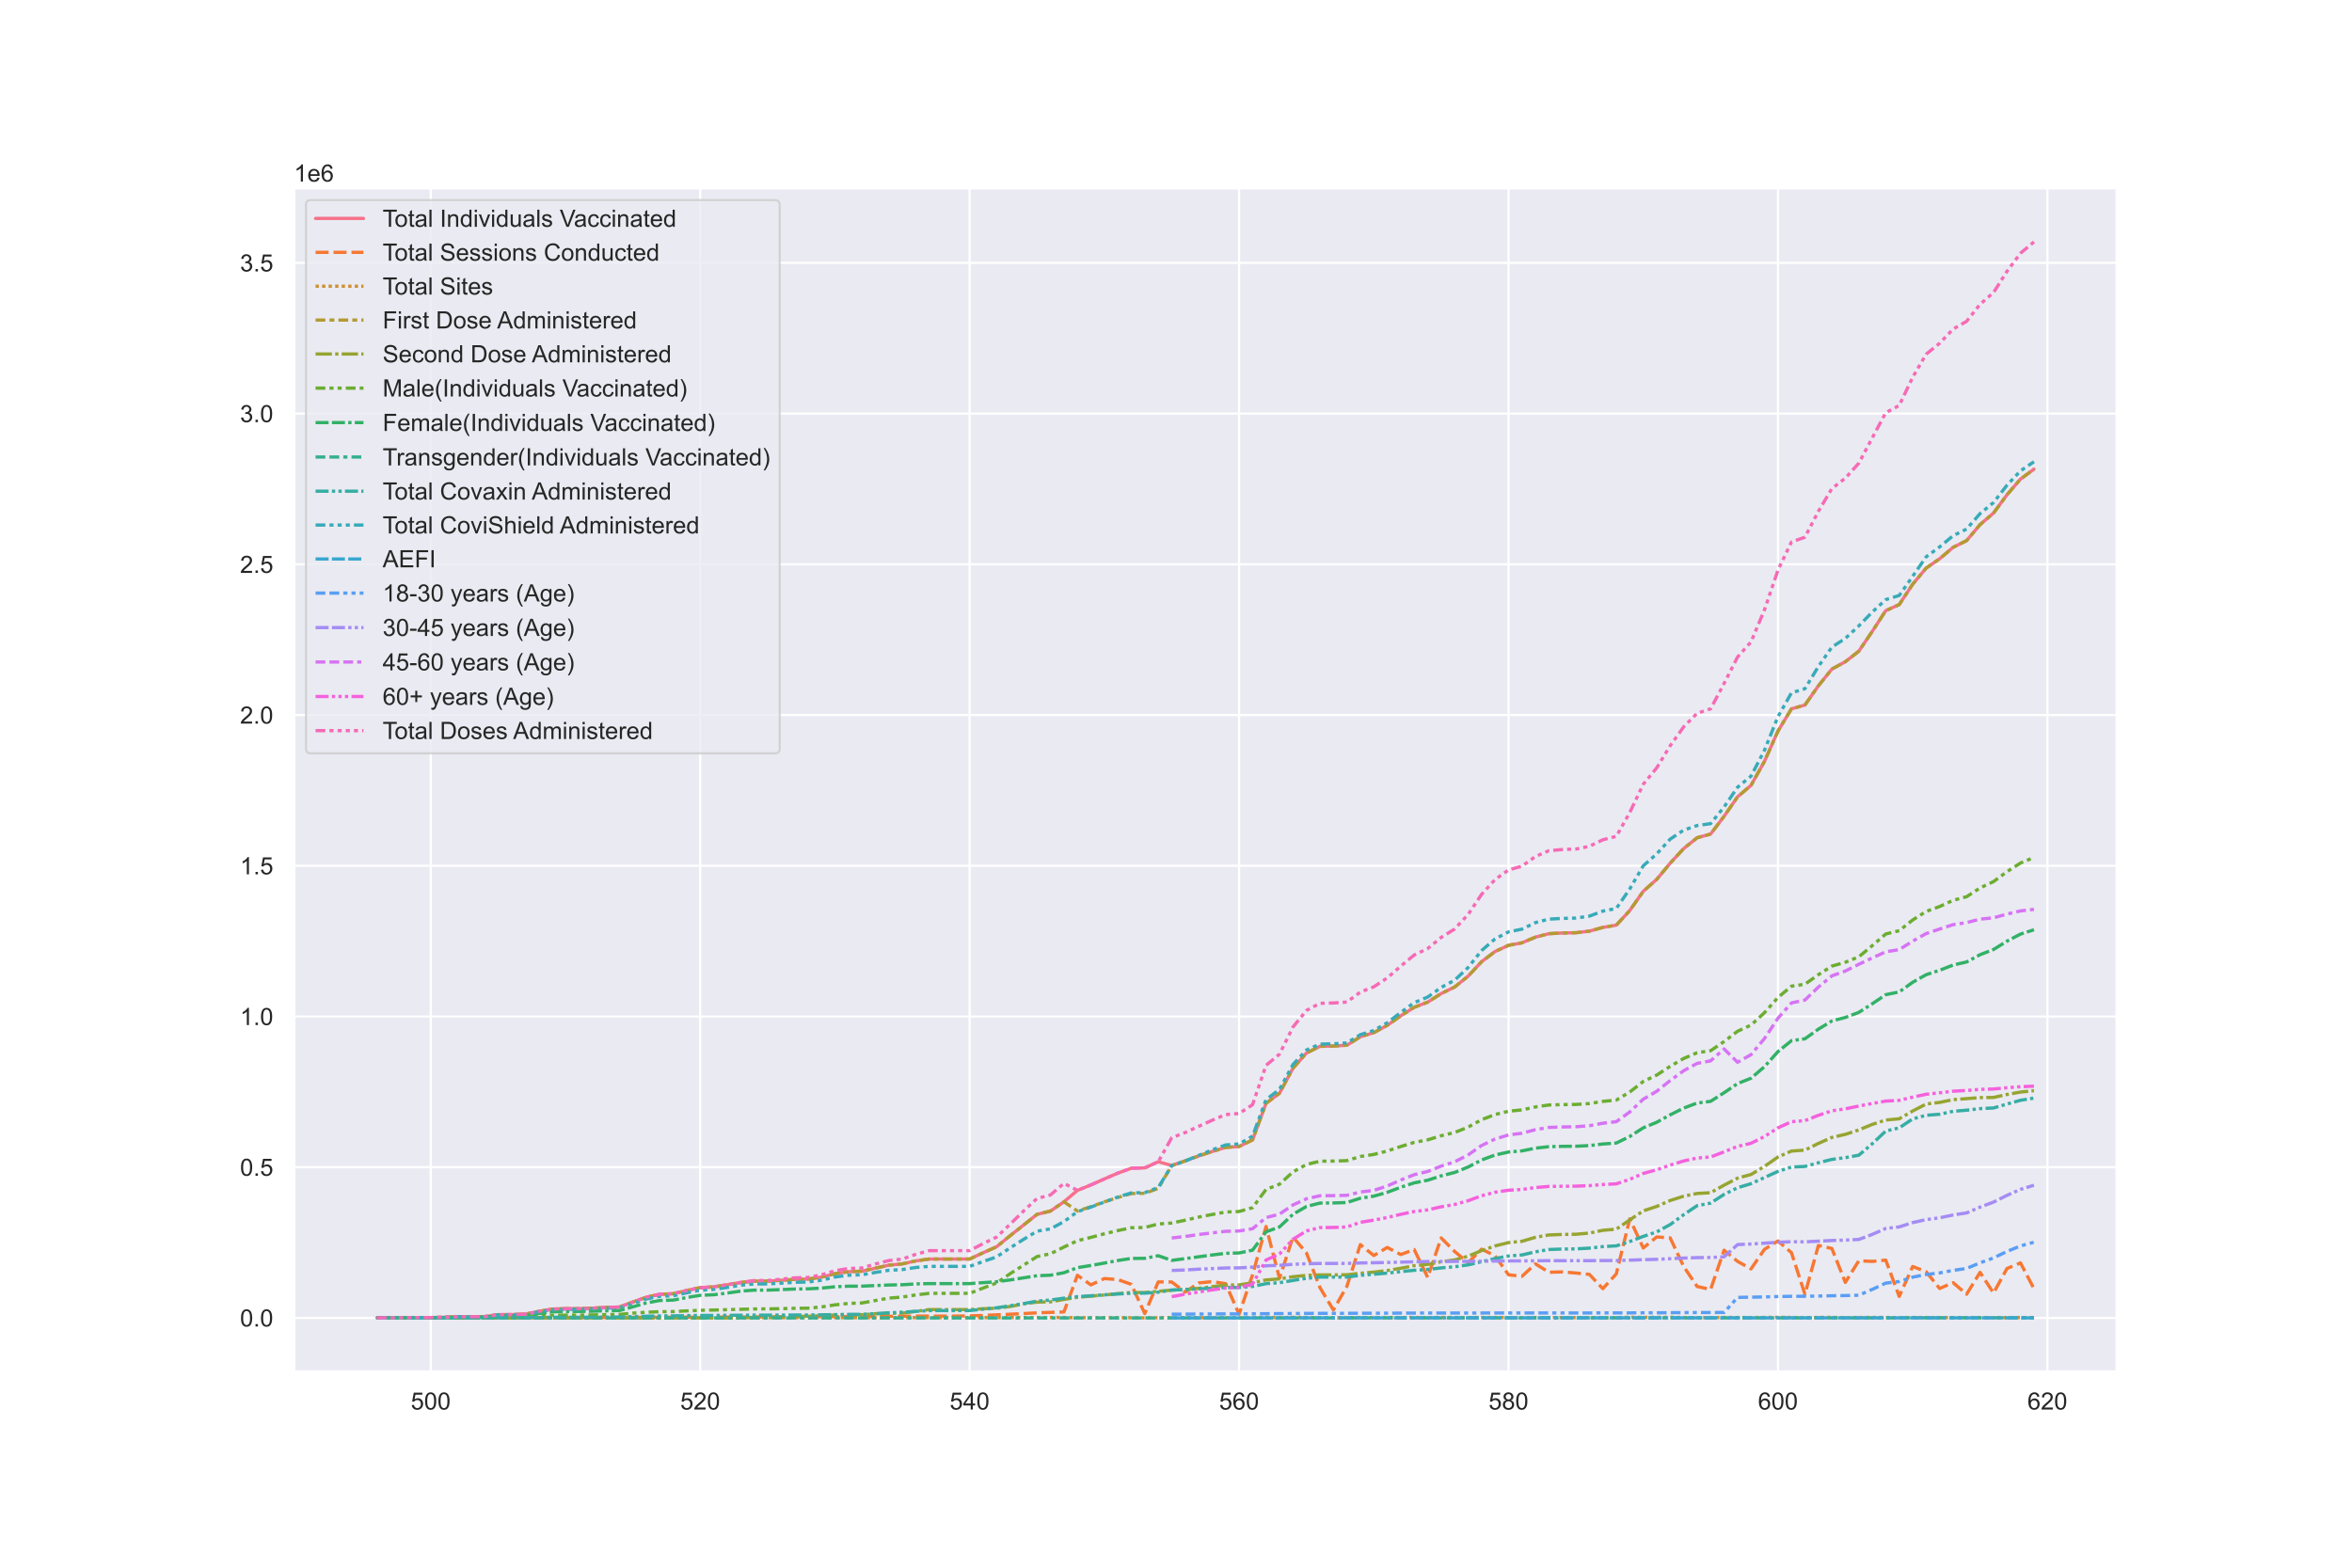 <?xml version="1.0" encoding="utf-8" standalone="no"?>
<!DOCTYPE svg PUBLIC "-//W3C//DTD SVG 1.1//EN"
  "http://www.w3.org/Graphics/SVG/1.1/DTD/svg11.dtd">
<!-- Created with matplotlib (https://matplotlib.org/) -->
<svg height="720pt" version="1.1" viewBox="0 0 1080 720" width="1080pt" xmlns="http://www.w3.org/2000/svg" xmlns:xlink="http://www.w3.org/1999/xlink">
 <defs>
  <style type="text/css">*{stroke-linecap:butt;stroke-linejoin:round;}</style>
 </defs>
 <g id="figure_1">
  <g id="patch_1">
   <path d="M 0 720 
L 1080 720 
L 1080 0 
L 0 0 
z
" style="fill:#ffffff;"/>
  </g>
  <g id="axes_1">
   <g id="patch_2">
    <path d="M 135 630 
L 972 630 
L 972 86.4 
L 135 86.4 
z
" style="fill:#eaeaf2;"/>
   </g>
   <g id="matplotlib.axis_1">
    <g id="xtick_1">
     <g id="line2d_1">
      <path clip-path="url(#p7d488de2fe)" d="M 197.79 630 
L 197.79 86.4 
" style="fill:none;stroke:#ffffff;stroke-linecap:round;"/>
     </g>
     <g id="text_1">
      <!-- 500 -->
      <g style="fill:#262626;" transform="translate(188.615 647.374)scale(0.11 -0.11)">
       <defs>
        <path d="M 4.156 18.75 
L 13.375 19.531 
Q 14.406 12.797 18.141 9.391 
Q 21.875 6 27.156 6 
Q 33.5 6 37.891 10.781 
Q 42.281 15.578 42.281 23.484 
Q 42.281 31 38.062 35.344 
Q 33.844 39.703 27 39.703 
Q 22.75 39.703 19.328 37.766 
Q 15.922 35.844 13.969 32.766 
L 5.719 33.844 
L 12.641 70.609 
L 48.25 70.609 
L 48.25 62.203 
L 19.672 62.203 
L 15.828 42.969 
Q 22.266 47.469 29.344 47.469 
Q 38.719 47.469 45.156 40.969 
Q 51.609 34.469 51.609 24.266 
Q 51.609 14.547 45.953 7.469 
Q 39.062 -1.219 27.156 -1.219 
Q 17.391 -1.219 11.203 4.25 
Q 5.031 9.719 4.156 18.75 
z
" id="ArialMT-53"/>
        <path d="M 4.156 35.297 
Q 4.156 48 6.766 55.734 
Q 9.375 63.484 14.516 67.672 
Q 19.672 71.875 27.484 71.875 
Q 33.25 71.875 37.594 69.547 
Q 41.938 67.234 44.766 62.859 
Q 47.609 58.5 49.219 52.219 
Q 50.828 45.953 50.828 35.297 
Q 50.828 22.703 48.234 14.969 
Q 45.656 7.234 40.5 3 
Q 35.359 -1.219 27.484 -1.219 
Q 17.141 -1.219 11.234 6.203 
Q 4.156 15.141 4.156 35.297 
z
M 13.188 35.297 
Q 13.188 17.672 17.312 11.828 
Q 21.438 6 27.484 6 
Q 33.547 6 37.672 11.859 
Q 41.797 17.719 41.797 35.297 
Q 41.797 52.984 37.672 58.781 
Q 33.547 64.594 27.391 64.594 
Q 21.344 64.594 17.719 59.469 
Q 13.188 52.938 13.188 35.297 
z
" id="ArialMT-48"/>
       </defs>
       <use xlink:href="#ArialMT-53"/>
       <use x="55.615" xlink:href="#ArialMT-48"/>
       <use x="111.23" xlink:href="#ArialMT-48"/>
      </g>
     </g>
    </g>
    <g id="xtick_2">
     <g id="line2d_2">
      <path clip-path="url(#p7d488de2fe)" d="M 321.516 630 
L 321.516 86.4 
" style="fill:none;stroke:#ffffff;stroke-linecap:round;"/>
     </g>
     <g id="text_2">
      <!-- 520 -->
      <g style="fill:#262626;" transform="translate(312.34 647.374)scale(0.11 -0.11)">
       <defs>
        <path d="M 50.344 8.453 
L 50.344 0 
L 3.031 0 
Q 2.938 3.172 4.047 6.109 
Q 5.859 10.938 9.828 15.625 
Q 13.812 20.312 21.344 26.469 
Q 33.016 36.031 37.109 41.625 
Q 41.219 47.219 41.219 52.203 
Q 41.219 57.422 37.469 61 
Q 33.734 64.594 27.734 64.594 
Q 21.391 64.594 17.578 60.781 
Q 13.766 56.984 13.719 50.25 
L 4.688 51.172 
Q 5.609 61.281 11.656 66.578 
Q 17.719 71.875 27.938 71.875 
Q 38.234 71.875 44.234 66.156 
Q 50.25 60.453 50.25 52 
Q 50.25 47.703 48.484 43.547 
Q 46.734 39.406 42.656 34.812 
Q 38.578 30.219 29.109 22.219 
Q 21.188 15.578 18.938 13.203 
Q 16.703 10.844 15.234 8.453 
z
" id="ArialMT-50"/>
       </defs>
       <use xlink:href="#ArialMT-53"/>
       <use x="55.615" xlink:href="#ArialMT-50"/>
       <use x="111.23" xlink:href="#ArialMT-48"/>
      </g>
     </g>
    </g>
    <g id="xtick_3">
     <g id="line2d_3">
      <path clip-path="url(#p7d488de2fe)" d="M 445.241 630 
L 445.241 86.4 
" style="fill:none;stroke:#ffffff;stroke-linecap:round;"/>
     </g>
     <g id="text_3">
      <!-- 540 -->
      <g style="fill:#262626;" transform="translate(436.065 647.374)scale(0.11 -0.11)">
       <defs>
        <path d="M 32.328 0 
L 32.328 17.141 
L 1.266 17.141 
L 1.266 25.203 
L 33.938 71.578 
L 41.109 71.578 
L 41.109 25.203 
L 50.781 25.203 
L 50.781 17.141 
L 41.109 17.141 
L 41.109 0 
z
M 32.328 25.203 
L 32.328 57.469 
L 9.906 25.203 
z
" id="ArialMT-52"/>
       </defs>
       <use xlink:href="#ArialMT-53"/>
       <use x="55.615" xlink:href="#ArialMT-52"/>
       <use x="111.23" xlink:href="#ArialMT-48"/>
      </g>
     </g>
    </g>
    <g id="xtick_4">
     <g id="line2d_4">
      <path clip-path="url(#p7d488de2fe)" d="M 568.966 630 
L 568.966 86.4 
" style="fill:none;stroke:#ffffff;stroke-linecap:round;"/>
     </g>
     <g id="text_4">
      <!-- 560 -->
      <g style="fill:#262626;" transform="translate(559.79 647.374)scale(0.11 -0.11)">
       <defs>
        <path d="M 49.75 54.047 
L 41.016 53.375 
Q 39.844 58.547 37.703 60.891 
Q 34.125 64.656 28.906 64.656 
Q 24.703 64.656 21.531 62.312 
Q 17.391 59.281 14.984 53.469 
Q 12.594 47.656 12.5 36.922 
Q 15.672 41.75 20.266 44.094 
Q 24.859 46.438 29.891 46.438 
Q 38.672 46.438 44.844 39.969 
Q 51.031 33.5 51.031 23.25 
Q 51.031 16.5 48.125 10.719 
Q 45.219 4.938 40.141 1.859 
Q 35.062 -1.219 28.609 -1.219 
Q 17.625 -1.219 10.688 6.859 
Q 3.766 14.938 3.766 33.5 
Q 3.766 54.25 11.422 63.672 
Q 18.109 71.875 29.438 71.875 
Q 37.891 71.875 43.281 67.141 
Q 48.688 62.406 49.75 54.047 
z
M 13.875 23.188 
Q 13.875 18.656 15.797 14.5 
Q 17.719 10.359 21.188 8.172 
Q 24.656 6 28.469 6 
Q 34.031 6 38.031 10.484 
Q 42.047 14.984 42.047 22.703 
Q 42.047 30.125 38.078 34.391 
Q 34.125 38.672 28.125 38.672 
Q 22.172 38.672 18.016 34.391 
Q 13.875 30.125 13.875 23.188 
z
" id="ArialMT-54"/>
       </defs>
       <use xlink:href="#ArialMT-53"/>
       <use x="55.615" xlink:href="#ArialMT-54"/>
       <use x="111.23" xlink:href="#ArialMT-48"/>
      </g>
     </g>
    </g>
    <g id="xtick_5">
     <g id="line2d_5">
      <path clip-path="url(#p7d488de2fe)" d="M 692.691 630 
L 692.691 86.4 
" style="fill:none;stroke:#ffffff;stroke-linecap:round;"/>
     </g>
     <g id="text_5">
      <!-- 580 -->
      <g style="fill:#262626;" transform="translate(683.515 647.374)scale(0.11 -0.11)">
       <defs>
        <path d="M 17.672 38.812 
Q 12.203 40.828 9.562 44.531 
Q 6.938 48.25 6.938 53.422 
Q 6.938 61.234 12.547 66.547 
Q 18.172 71.875 27.484 71.875 
Q 36.859 71.875 42.578 66.422 
Q 48.297 60.984 48.297 53.172 
Q 48.297 48.188 45.672 44.5 
Q 43.062 40.828 37.75 38.812 
Q 44.344 36.672 47.781 31.875 
Q 51.219 27.094 51.219 20.453 
Q 51.219 11.281 44.719 5.031 
Q 38.234 -1.219 27.641 -1.219 
Q 17.047 -1.219 10.547 5.047 
Q 4.047 11.328 4.047 20.703 
Q 4.047 27.688 7.594 32.391 
Q 11.141 37.109 17.672 38.812 
z
M 15.922 53.719 
Q 15.922 48.641 19.188 45.406 
Q 22.469 42.188 27.688 42.188 
Q 32.766 42.188 36.016 45.375 
Q 39.266 48.578 39.266 53.219 
Q 39.266 58.062 35.906 61.359 
Q 32.562 64.656 27.594 64.656 
Q 22.562 64.656 19.234 61.422 
Q 15.922 58.203 15.922 53.719 
z
M 13.094 20.656 
Q 13.094 16.891 14.875 13.375 
Q 16.656 9.859 20.172 7.922 
Q 23.688 6 27.734 6 
Q 34.031 6 38.125 10.047 
Q 42.234 14.109 42.234 20.359 
Q 42.234 26.703 38.016 30.859 
Q 33.797 35.016 27.438 35.016 
Q 21.234 35.016 17.156 30.906 
Q 13.094 26.812 13.094 20.656 
z
" id="ArialMT-56"/>
       </defs>
       <use xlink:href="#ArialMT-53"/>
       <use x="55.615" xlink:href="#ArialMT-56"/>
       <use x="111.23" xlink:href="#ArialMT-48"/>
      </g>
     </g>
    </g>
    <g id="xtick_6">
     <g id="line2d_6">
      <path clip-path="url(#p7d488de2fe)" d="M 816.416 630 
L 816.416 86.4 
" style="fill:none;stroke:#ffffff;stroke-linecap:round;"/>
     </g>
     <g id="text_6">
      <!-- 600 -->
      <g style="fill:#262626;" transform="translate(807.24 647.374)scale(0.11 -0.11)">
       <use xlink:href="#ArialMT-54"/>
       <use x="55.615" xlink:href="#ArialMT-48"/>
       <use x="111.23" xlink:href="#ArialMT-48"/>
      </g>
     </g>
    </g>
    <g id="xtick_7">
     <g id="line2d_7">
      <path clip-path="url(#p7d488de2fe)" d="M 940.141 630 
L 940.141 86.4 
" style="fill:none;stroke:#ffffff;stroke-linecap:round;"/>
     </g>
     <g id="text_7">
      <!-- 620 -->
      <g style="fill:#262626;" transform="translate(930.965 647.374)scale(0.11 -0.11)">
       <use xlink:href="#ArialMT-54"/>
       <use x="55.615" xlink:href="#ArialMT-50"/>
       <use x="111.23" xlink:href="#ArialMT-48"/>
      </g>
     </g>
    </g>
   </g>
   <g id="matplotlib.axis_2">
    <g id="ytick_1">
     <g id="line2d_8">
      <path clip-path="url(#p7d488de2fe)" d="M 135 605.291 
L 972 605.291 
" style="fill:none;stroke:#ffffff;stroke-linecap:round;"/>
     </g>
     <g id="text_8">
      <!-- 0.0 -->
      <g style="fill:#262626;" transform="translate(110.21 609.228)scale(0.11 -0.11)">
       <defs>
        <path d="M 9.078 0 
L 9.078 10.016 
L 19.094 10.016 
L 19.094 0 
z
" id="ArialMT-46"/>
       </defs>
       <use xlink:href="#ArialMT-48"/>
       <use x="55.615" xlink:href="#ArialMT-46"/>
       <use x="83.398" xlink:href="#ArialMT-48"/>
      </g>
     </g>
    </g>
    <g id="ytick_2">
     <g id="line2d_9">
      <path clip-path="url(#p7d488de2fe)" d="M 135 536.068 
L 972 536.068 
" style="fill:none;stroke:#ffffff;stroke-linecap:round;"/>
     </g>
     <g id="text_9">
      <!-- 0.5 -->
      <g style="fill:#262626;" transform="translate(110.21 540.004)scale(0.11 -0.11)">
       <use xlink:href="#ArialMT-48"/>
       <use x="55.615" xlink:href="#ArialMT-46"/>
       <use x="83.398" xlink:href="#ArialMT-53"/>
      </g>
     </g>
    </g>
    <g id="ytick_3">
     <g id="line2d_10">
      <path clip-path="url(#p7d488de2fe)" d="M 135 466.844 
L 972 466.844 
" style="fill:none;stroke:#ffffff;stroke-linecap:round;"/>
     </g>
     <g id="text_10">
      <!-- 1.0 -->
      <g style="fill:#262626;" transform="translate(110.21 470.781)scale(0.11 -0.11)">
       <defs>
        <path d="M 37.25 0 
L 28.469 0 
L 28.469 56 
Q 25.297 52.984 20.141 49.953 
Q 14.984 46.922 10.891 45.406 
L 10.891 53.906 
Q 18.266 57.375 23.781 62.297 
Q 29.297 67.234 31.594 71.875 
L 37.25 71.875 
z
" id="ArialMT-49"/>
       </defs>
       <use xlink:href="#ArialMT-49"/>
       <use x="55.615" xlink:href="#ArialMT-46"/>
       <use x="83.398" xlink:href="#ArialMT-48"/>
      </g>
     </g>
    </g>
    <g id="ytick_4">
     <g id="line2d_11">
      <path clip-path="url(#p7d488de2fe)" d="M 135 397.621 
L 972 397.621 
" style="fill:none;stroke:#ffffff;stroke-linecap:round;"/>
     </g>
     <g id="text_11">
      <!-- 1.5 -->
      <g style="fill:#262626;" transform="translate(110.21 401.558)scale(0.11 -0.11)">
       <use xlink:href="#ArialMT-49"/>
       <use x="55.615" xlink:href="#ArialMT-46"/>
       <use x="83.398" xlink:href="#ArialMT-53"/>
      </g>
     </g>
    </g>
    <g id="ytick_5">
     <g id="line2d_12">
      <path clip-path="url(#p7d488de2fe)" d="M 135 328.397 
L 972 328.397 
" style="fill:none;stroke:#ffffff;stroke-linecap:round;"/>
     </g>
     <g id="text_12">
      <!-- 2.0 -->
      <g style="fill:#262626;" transform="translate(110.21 332.334)scale(0.11 -0.11)">
       <use xlink:href="#ArialMT-50"/>
       <use x="55.615" xlink:href="#ArialMT-46"/>
       <use x="83.398" xlink:href="#ArialMT-48"/>
      </g>
     </g>
    </g>
    <g id="ytick_6">
     <g id="line2d_13">
      <path clip-path="url(#p7d488de2fe)" d="M 135 259.174 
L 972 259.174 
" style="fill:none;stroke:#ffffff;stroke-linecap:round;"/>
     </g>
     <g id="text_13">
      <!-- 2.5 -->
      <g style="fill:#262626;" transform="translate(110.21 263.111)scale(0.11 -0.11)">
       <use xlink:href="#ArialMT-50"/>
       <use x="55.615" xlink:href="#ArialMT-46"/>
       <use x="83.398" xlink:href="#ArialMT-53"/>
      </g>
     </g>
    </g>
    <g id="ytick_7">
     <g id="line2d_14">
      <path clip-path="url(#p7d488de2fe)" d="M 135 189.951 
L 972 189.951 
" style="fill:none;stroke:#ffffff;stroke-linecap:round;"/>
     </g>
     <g id="text_14">
      <!-- 3.0 -->
      <g style="fill:#262626;" transform="translate(110.21 193.887)scale(0.11 -0.11)">
       <defs>
        <path d="M 4.203 18.891 
L 12.984 20.062 
Q 14.5 12.594 18.141 9.297 
Q 21.781 6 27 6 
Q 33.203 6 37.469 10.297 
Q 41.75 14.594 41.75 20.953 
Q 41.75 27 37.797 30.922 
Q 33.844 34.859 27.734 34.859 
Q 25.25 34.859 21.531 33.891 
L 22.516 41.609 
Q 23.391 41.5 23.922 41.5 
Q 29.547 41.5 34.031 44.422 
Q 38.531 47.359 38.531 53.469 
Q 38.531 58.297 35.25 61.469 
Q 31.984 64.656 26.812 64.656 
Q 21.688 64.656 18.266 61.422 
Q 14.844 58.203 13.875 51.766 
L 5.078 53.328 
Q 6.688 62.156 12.391 67.016 
Q 18.109 71.875 26.609 71.875 
Q 32.469 71.875 37.391 69.359 
Q 42.328 66.844 44.938 62.5 
Q 47.562 58.156 47.562 53.266 
Q 47.562 48.641 45.062 44.828 
Q 42.578 41.016 37.703 38.766 
Q 44.047 37.312 47.562 32.688 
Q 51.078 28.078 51.078 21.141 
Q 51.078 11.766 44.234 5.25 
Q 37.406 -1.266 26.953 -1.266 
Q 17.531 -1.266 11.297 4.344 
Q 5.078 9.969 4.203 18.891 
z
" id="ArialMT-51"/>
       </defs>
       <use xlink:href="#ArialMT-51"/>
       <use x="55.615" xlink:href="#ArialMT-46"/>
       <use x="83.398" xlink:href="#ArialMT-48"/>
      </g>
     </g>
    </g>
    <g id="ytick_8">
     <g id="line2d_15">
      <path clip-path="url(#p7d488de2fe)" d="M 135 120.727 
L 972 120.727 
" style="fill:none;stroke:#ffffff;stroke-linecap:round;"/>
     </g>
     <g id="text_15">
      <!-- 3.5 -->
      <g style="fill:#262626;" transform="translate(110.21 124.664)scale(0.11 -0.11)">
       <use xlink:href="#ArialMT-51"/>
       <use x="55.615" xlink:href="#ArialMT-46"/>
       <use x="83.398" xlink:href="#ArialMT-53"/>
      </g>
     </g>
    </g>
    <g id="text_16">
     <!-- 1e6 -->
     <g style="fill:#262626;" transform="translate(135 83.4)scale(0.11 -0.11)">
      <defs>
       <path d="M 42.094 16.703 
L 51.172 15.578 
Q 49.031 7.625 43.219 3.219 
Q 37.406 -1.172 28.375 -1.172 
Q 17 -1.172 10.328 5.828 
Q 3.656 12.844 3.656 25.484 
Q 3.656 38.578 10.391 45.797 
Q 17.141 53.031 27.875 53.031 
Q 38.281 53.031 44.875 45.953 
Q 51.469 38.875 51.469 26.031 
Q 51.469 25.25 51.422 23.688 
L 12.75 23.688 
Q 13.234 15.141 17.578 10.594 
Q 21.922 6.062 28.422 6.062 
Q 33.25 6.062 36.672 8.594 
Q 40.094 11.141 42.094 16.703 
z
M 13.234 30.906 
L 42.188 30.906 
Q 41.609 37.453 38.875 40.719 
Q 34.672 45.797 27.984 45.797 
Q 21.922 45.797 17.797 41.75 
Q 13.672 37.703 13.234 30.906 
z
" id="ArialMT-101"/>
      </defs>
      <use xlink:href="#ArialMT-49"/>
      <use x="55.615" xlink:href="#ArialMT-101"/>
      <use x="111.23" xlink:href="#ArialMT-54"/>
     </g>
    </g>
   </g>
   <g id="line2d_16">
    <path clip-path="url(#p7d488de2fe)" d="M 173.045 605.235 
L 179.232 605.226 
L 185.418 605.191 
L 191.604 605.117 
L 197.79 605.117 
L 203.977 604.991 
L 210.163 604.744 
L 216.349 604.729 
L 222.535 604.68 
L 228.722 603.784 
L 234.908 603.765 
L 241.094 603.573 
L 247.28 602.324 
L 253.467 601.231 
L 259.653 601.058 
L 265.839 601.042 
L 272.025 600.815 
L 278.212 600.466 
L 284.398 600.293 
L 290.584 598.002 
L 296.771 595.79 
L 302.957 594.423 
L 309.143 594.176 
L 315.329 592.689 
L 321.516 591.405 
L 327.702 591.025 
L 333.888 590.075 
L 340.074 589.023 
L 346.261 588.393 
L 352.447 588.378 
L 358.633 588.018 
L 364.819 587.601 
L 371.006 587.439 
L 377.192 586.555 
L 383.378 584.981 
L 389.564 584.063 
L 395.751 583.828 
L 401.937 582.443 
L 408.123 581.064 
L 414.309 580.461 
L 420.496 579.1 
L 426.682 578.242 
L 432.868 578.242 
L 439.054 578.242 
L 445.241 578.242 
L 451.427 575.365 
L 457.613 572.608 
L 463.799 567.546 
L 469.986 562.652 
L 476.172 557.72 
L 482.358 556.202 
L 488.544 551.965 
L 494.731 546.72 
L 500.917 544.211 
L 507.103 541.457 
L 513.289 538.79 
L 519.476 536.535 
L 525.662 536.383 
L 531.848 533.56 
L 538.034 535.286 
L 544.221 533.166 
L 550.407 530.889 
L 556.593 528.865 
L 562.779 526.973 
L 568.966 526.566 
L 575.152 523.522 
L 581.338 506.742 
L 587.524 502.082 
L 593.711 490.61 
L 599.897 483.626 
L 606.083 480.558 
L 612.269 480.417 
L 618.456 480.041 
L 624.642 476.147 
L 630.828 474.26 
L 637.014 470.909 
L 643.201 466.537 
L 649.387 462.611 
L 655.573 460.253 
L 661.759 456.331 
L 667.946 453.312 
L 674.132 448.327 
L 680.318 441.688 
L 686.504 437.011 
L 692.691 434.153 
L 698.877 433.004 
L 705.063 430.399 
L 711.249 428.811 
L 717.436 428.503 
L 723.622 428.375 
L 729.808 427.666 
L 735.994 425.938 
L 742.181 424.896 
L 748.367 418.177 
L 754.553 409.359 
L 760.739 403.866 
L 766.926 396.432 
L 773.112 389.733 
L 779.298 384.752 
L 785.484 383.066 
L 791.671 374.888 
L 797.857 365.966 
L 804.043 360.679 
L 810.229 349.64 
L 816.416 335.763 
L 822.602 325.555 
L 828.788 323.805 
L 834.975 314.975 
L 841.161 307.284 
L 847.347 303.913 
L 853.533 299.073 
L 859.72 289.971 
L 865.906 280.451 
L 872.092 277.667 
L 878.278 268.305 
L 884.465 260.909 
L 890.651 256.625 
L 896.837 251.38 
L 903.023 248.301 
L 909.21 240.944 
L 915.396 235.624 
L 921.582 227.227 
L 927.768 220.038 
L 933.955 215.475 
" style="fill:none;stroke:#f77189;stroke-linecap:round;stroke-width:1.5;"/>
   </g>
   <g id="line2d_17">
    <path clip-path="url(#p7d488de2fe)" d="M 173.045 605.28 
L 179.232 605.274 
L 185.418 605.251 
L 191.604 605.245 
L 197.79 605.234 
L 203.977 605.223 
L 210.163 605.219 
L 216.349 605.21 
L 222.535 605.201 
L 228.722 605.197 
L 234.908 605.187 
L 241.094 605.171 
L 247.28 605.152 
L 253.467 605.148 
L 259.653 605.143 
L 265.839 605.137 
L 272.025 605.119 
L 278.212 605.094 
L 284.398 605.053 
L 290.584 605.02 
L 296.771 604.995 
L 302.957 604.98 
L 309.143 604.958 
L 315.329 604.926 
L 321.516 604.906 
L 327.702 604.887 
L 333.888 604.866 
L 340.074 604.849 
L 346.261 604.846 
L 352.447 604.831 
L 358.633 604.807 
L 364.819 604.794 
L 371.006 604.762 
L 377.192 604.73 
L 383.378 604.702 
L 389.564 604.681 
L 395.751 604.651 
L 401.937 604.604 
L 408.123 604.575 
L 414.309 604.507 
L 420.496 604.469 
L 426.682 604.456 
L 432.868 604.456 
L 439.054 604.446 
L 445.241 604.341 
L 451.427 604.165 
L 457.613 603.862 
L 463.799 603.597 
L 469.986 603.291 
L 476.172 602.961 
L 482.358 602.738 
L 488.544 602.547 
L 494.731 585.699 
L 500.917 590.114 
L 507.103 587.213 
L 513.289 587.668 
L 519.476 589.867 
L 525.662 603.283 
L 531.848 588.759 
L 538.034 588.777 
L 544.221 593.448 
L 550.407 589.228 
L 556.593 588.618 
L 562.779 589.543 
L 568.966 603.555 
L 575.152 585.489 
L 581.338 563.299 
L 587.524 587.075 
L 593.711 568.159 
L 599.897 575.413 
L 606.083 591.317 
L 612.269 601.625 
L 618.456 590.808 
L 624.642 571.614 
L 630.828 576.622 
L 637.014 572.92 
L 643.201 576.187 
L 649.387 573.895 
L 655.573 586.67 
L 661.759 568.542 
L 667.946 574.763 
L 674.132 579.923 
L 680.318 573.715 
L 686.504 576.75 
L 692.691 585.481 
L 698.877 586.184 
L 705.063 580.472 
L 711.249 584.326 
L 717.436 584.153 
L 723.622 584.664 
L 729.808 585.288 
L 735.994 591.855 
L 742.181 585.06 
L 748.367 559.781 
L 754.553 573.173 
L 760.739 568.097 
L 766.926 568.539 
L 773.112 581.675 
L 779.298 590.855 
L 785.484 592.208 
L 791.671 574.182 
L 797.857 579.318 
L 804.043 582.773 
L 810.229 573.78 
L 816.416 569.94 
L 822.602 575.312 
L 828.788 594.406 
L 834.975 572.026 
L 841.161 573.394 
L 847.347 588.951 
L 853.533 579.034 
L 859.72 579.331 
L 865.906 578.737 
L 872.092 595.409 
L 878.278 581.664 
L 884.465 584.084 
L 890.651 591.765 
L 896.837 589.102 
L 903.023 594.41 
L 909.21 584.363 
L 915.396 593.858 
L 921.582 582.589 
L 927.768 580.023 
L 933.955 591.847 
" style="fill:none;stroke:#f77732;stroke-dasharray:6,2.25;stroke-dashoffset:0;stroke-width:1.5;"/>
   </g>
   <g id="line2d_18">
    <path clip-path="url(#p7d488de2fe)" d="M 173.045 605.282 
L 179.232 605.281 
L 185.418 605.281 
L 191.604 605.28 
L 197.79 605.277 
L 203.977 605.274 
L 210.163 605.273 
L 216.349 605.268 
L 222.535 605.264 
L 228.722 605.262 
L 234.908 605.258 
L 241.094 605.253 
L 247.28 605.247 
L 253.467 605.246 
L 259.653 605.243 
L 265.839 605.241 
L 272.025 605.233 
L 278.212 605.222 
L 284.398 605.207 
L 290.584 605.2 
L 296.771 605.192 
L 302.957 605.19 
L 309.143 605.188 
L 315.329 605.186 
L 321.516 605.184 
L 327.702 605.183 
L 333.888 605.181 
L 340.074 605.181 
L 346.261 605.181 
L 352.447 605.181 
L 358.633 605.181 
L 364.819 605.181 
L 371.006 605.178 
L 377.192 605.174 
L 383.378 605.173 
L 389.564 605.171 
L 395.751 605.168 
L 401.937 605.165 
L 408.123 605.162 
L 414.309 605.157 
L 420.496 605.155 
L 426.682 605.154 
L 432.868 605.154 
L 439.054 605.154 
L 445.241 605.149 
L 451.427 605.142 
L 457.613 605.127 
L 463.799 605.117 
L 469.986 605.108 
L 476.172 605.106 
L 482.358 605.1 
L 488.544 605.1 
L 494.731 605.17 
L 500.917 605.198 
L 507.103 605.175 
L 513.289 605.178 
L 519.476 605.19 
L 525.662 605.278 
L 531.848 605.18 
L 538.034 605.18 
L 544.221 605.212 
L 550.407 605.178 
L 556.593 605.176 
L 562.779 605.181 
L 568.966 605.276 
L 575.152 605.143 
L 581.338 604.998 
L 587.524 605.151 
L 593.711 605.015 
L 599.897 605.053 
L 606.083 605.165 
L 612.269 605.266 
L 618.456 605.208 
L 624.642 605.078 
L 630.828 605.122 
L 637.014 605.086 
L 643.201 605.094 
L 649.387 605.065 
L 655.573 605.17 
L 661.759 605.042 
L 667.946 605.08 
L 674.132 605.114 
L 680.318 605.049 
L 686.504 605.074 
L 692.691 605.125 
L 698.877 605.143 
L 705.063 605.101 
L 711.249 605.127 
L 717.436 605.132 
L 723.622 605.14 
L 729.808 605.141 
L 735.994 605.18 
L 742.181 605.135 
L 748.367 604.967 
L 754.553 605.045 
L 760.739 605.007 
L 766.926 604.994 
L 773.112 605.097 
L 779.298 605.165 
L 785.484 605.181 
L 791.671 605.045 
L 797.857 605.083 
L 804.043 605.115 
L 810.229 605.042 
L 816.416 605.011 
L 822.602 605.052 
L 828.788 605.196 
L 834.975 605.04 
L 841.161 605.045 
L 847.347 605.151 
L 853.533 605.075 
L 859.72 605.074 
L 865.906 605.072 
L 872.092 605.205 
L 878.278 605.092 
L 884.465 605.106 
L 890.651 605.17 
L 896.837 605.145 
L 903.023 605.195 
L 909.21 605.121 
L 915.396 605.205 
L 921.582 605.126 
L 927.768 605.109 
L 933.955 605.186 
" style="fill:none;stroke:#ce9032;stroke-dasharray:1.5,1.5;stroke-dashoffset:0;stroke-width:1.5;"/>
   </g>
   <g id="line2d_19">
    <path clip-path="url(#p7d488de2fe)" d="M 173.045 605.235 
L 179.232 605.226 
L 185.418 605.191 
L 191.604 605.117 
L 197.79 605.117 
L 203.977 604.991 
L 210.163 604.744 
L 216.349 604.729 
L 222.535 604.68 
L 228.722 603.784 
L 234.908 603.765 
L 241.094 603.573 
L 247.28 602.324 
L 253.467 601.231 
L 259.653 601.058 
L 265.839 601.042 
L 272.025 600.815 
L 278.212 600.466 
L 284.398 600.293 
L 290.584 598.002 
L 296.771 595.79 
L 302.957 594.423 
L 309.143 594.176 
L 315.329 592.689 
L 321.516 591.405 
L 327.702 591.025 
L 333.888 590.075 
L 340.074 589.023 
L 346.261 588.393 
L 352.447 588.378 
L 358.633 588.018 
L 364.819 587.601 
L 371.006 587.439 
L 377.192 586.555 
L 383.378 584.981 
L 389.564 584.063 
L 395.751 583.828 
L 401.937 582.443 
L 408.123 581.064 
L 414.309 580.461 
L 420.496 579.1 
L 426.682 578.242 
L 432.868 578.242 
L 439.054 578.242 
L 445.241 578.242 
L 451.427 575.365 
L 457.613 572.608 
L 463.799 567.546 
L 469.986 562.652 
L 476.172 557.72 
L 482.358 556.202 
L 488.544 551.965 
L 494.731 556.192 
L 500.917 554.21 
L 507.103 551.989 
L 513.289 549.961 
L 519.476 548.193 
L 525.662 548.049 
L 531.848 545.805 
L 538.034 535.286 
L 544.221 533.166 
L 550.407 530.889 
L 556.593 528.865 
L 562.779 526.973 
L 568.966 526.566 
L 575.152 523.522 
L 581.338 506.742 
L 587.524 502.082 
L 593.711 490.61 
L 599.897 483.626 
L 606.083 480.558 
L 612.269 480.417 
L 618.456 480.041 
L 624.642 476.147 
L 630.828 474.26 
L 637.014 470.909 
L 643.201 466.537 
L 649.387 462.611 
L 655.573 460.253 
L 661.759 456.331 
L 667.946 453.312 
L 674.132 448.327 
L 680.318 441.688 
L 686.504 437.011 
L 692.691 434.153 
L 698.877 433.004 
L 705.063 430.399 
L 711.249 428.811 
L 717.436 428.503 
L 723.622 428.375 
L 729.808 427.666 
L 735.994 425.938 
L 742.181 424.896 
L 748.367 418.177 
L 754.553 409.359 
L 760.739 403.866 
L 766.926 396.432 
L 773.112 389.733 
L 779.298 384.752 
L 785.484 383.066 
L 791.671 374.888 
L 797.857 365.966 
L 804.043 360.679 
L 810.229 349.64 
L 816.416 335.763 
L 822.602 325.555 
L 828.788 323.805 
L 834.975 314.975 
L 841.161 307.284 
L 847.347 303.913 
L 853.533 299.073 
L 859.72 289.971 
L 865.906 280.451 
L 872.092 277.667 
L 878.278 268.305 
L 884.465 260.909 
L 890.651 256.625 
L 896.837 251.38 
L 903.023 248.301 
L 909.21 240.944 
L 915.396 235.624 
L 921.582 227.227 
L 927.768 220.038 
L 933.955 215.475 
" style="fill:none;stroke:#b39b32;stroke-dasharray:4.5,1.875,2.25,1.875;stroke-dashoffset:0;stroke-width:1.5;"/>
   </g>
   <g id="line2d_20">
    <path clip-path="url(#p7d488de2fe)" d="M 173.045 605.291 
L 179.232 605.291 
L 185.418 605.291 
L 191.604 605.291 
L 197.79 605.291 
L 203.977 605.291 
L 210.163 605.291 
L 216.349 605.291 
L 222.535 605.291 
L 228.722 605.291 
L 234.908 605.291 
L 241.094 605.291 
L 247.28 605.291 
L 253.467 605.291 
L 259.653 605.291 
L 265.839 605.291 
L 272.025 605.291 
L 278.212 605.291 
L 284.398 605.291 
L 290.584 605.291 
L 296.771 605.291 
L 302.957 605.291 
L 309.143 605.291 
L 315.329 605.291 
L 321.516 605.291 
L 327.702 605.291 
L 333.888 605.291 
L 340.074 605.291 
L 346.261 605.013 
L 352.447 605.012 
L 358.633 604.784 
L 364.819 604.575 
L 371.006 604.546 
L 377.192 604.236 
L 383.378 603.926 
L 389.564 603.825 
L 395.751 603.824 
L 401.937 603.369 
L 408.123 603.19 
L 414.309 603.089 
L 420.496 602.277 
L 426.682 601.448 
L 432.868 601.448 
L 439.054 601.448 
L 445.241 601.448 
L 451.427 601.067 
L 457.613 600.846 
L 463.799 600.044 
L 469.986 598.855 
L 476.172 598.013 
L 482.358 597.913 
L 488.544 596.796 
L 494.731 595.819 
L 500.917 595.292 
L 507.103 594.759 
L 513.289 594.12 
L 519.476 593.633 
L 525.662 593.624 
L 531.848 593.045 
L 538.034 592.534 
L 544.221 592.273 
L 550.407 591.703 
L 556.593 590.94 
L 562.779 590.212 
L 568.966 590.125 
L 575.152 589.133 
L 581.338 587.837 
L 587.524 587.358 
L 593.711 586.368 
L 599.897 585.74 
L 606.083 585.53 
L 612.269 585.525 
L 618.456 585.467 
L 624.642 584.783 
L 630.828 584.258 
L 637.014 583.514 
L 643.201 582.477 
L 649.387 581.284 
L 655.573 580.692 
L 661.759 579.5 
L 667.946 578.658 
L 674.132 576.947 
L 680.318 574.366 
L 686.504 572.233 
L 692.691 570.685 
L 698.877 570.088 
L 705.063 568.255 
L 711.249 567.186 
L 717.436 566.95 
L 723.622 566.86 
L 729.808 566.322 
L 735.994 565.042 
L 742.181 564.522 
L 748.367 560.269 
L 754.553 556.12 
L 760.739 554.077 
L 766.926 551.359 
L 773.112 549.381 
L 779.298 548.13 
L 785.484 547.781 
L 791.671 544.302 
L 797.857 541.096 
L 804.043 539.415 
L 810.229 535.694 
L 816.416 531.369 
L 822.602 528.656 
L 828.788 528.214 
L 834.975 525.144 
L 841.161 522.402 
L 847.347 520.979 
L 853.533 518.949 
L 859.72 516.406 
L 865.906 514.395 
L 872.092 513.832 
L 878.278 510.251 
L 884.465 507.037 
L 890.651 506.312 
L 896.837 505.038 
L 903.023 504.577 
L 909.21 504.103 
L 915.396 504.032 
L 921.582 502.669 
L 927.768 501.559 
L 933.955 500.925 
" style="fill:none;stroke:#97a431;stroke-dasharray:7.5,1.5,1.5,1.5;stroke-dashoffset:0;stroke-width:1.5;"/>
   </g>
   <g id="line2d_21">
    <path clip-path="url(#p7d488de2fe)" d="M 173.045 605.271 
L 179.232 605.268 
L 185.418 605.255 
L 191.604 605.232 
L 197.79 605.232 
L 203.977 605.184 
L 210.163 605.106 
L 216.349 605.102 
L 222.535 605.084 
L 228.722 604.775 
L 234.908 604.77 
L 241.094 604.699 
L 247.28 604.328 
L 253.467 604.058 
L 259.653 604.005 
L 265.839 604.002 
L 272.025 603.906 
L 278.212 603.756 
L 284.398 603.678 
L 290.584 603.098 
L 296.771 602.679 
L 302.957 602.427 
L 309.143 602.372 
L 315.329 602.054 
L 321.516 601.786 
L 327.702 601.671 
L 333.888 601.492 
L 340.074 601.335 
L 346.261 601.16 
L 352.447 601.153 
L 358.633 601.024 
L 364.819 600.877 
L 371.006 600.816 
L 377.192 600.244 
L 383.378 599.295 
L 389.564 598.636 
L 395.751 598.426 
L 401.937 597.305 
L 408.123 596.187 
L 414.309 595.702 
L 420.496 594.73 
L 426.682 594.013 
L 432.868 594.013 
L 439.054 594.013 
L 445.241 594.013 
L 451.427 591.577 
L 457.613 589.237 
L 463.799 584.997 
L 469.986 581.07 
L 476.172 577.113 
L 482.358 575.823 
L 488.544 572.73 
L 494.731 569.82 
L 500.917 568.304 
L 507.103 566.659 
L 513.289 565.172 
L 519.476 563.869 
L 525.662 563.76 
L 531.848 562.138 
L 538.034 561.72 
L 544.221 560.415 
L 550.407 558.981 
L 556.593 557.781 
L 562.779 556.656 
L 568.966 556.413 
L 575.152 554.657 
L 581.338 546.286 
L 587.524 543.879 
L 593.711 538.228 
L 599.897 534.817 
L 606.083 533.318 
L 612.269 533.239 
L 618.456 533.052 
L 624.642 531.141 
L 630.828 530.202 
L 637.014 528.617 
L 643.201 526.566 
L 649.387 524.671 
L 655.573 523.51 
L 661.759 521.601 
L 667.946 520.136 
L 674.132 517.657 
L 680.318 514.254 
L 686.504 511.87 
L 692.691 510.366 
L 698.877 509.745 
L 705.063 508.391 
L 711.249 507.49 
L 717.436 507.32 
L 723.622 507.243 
L 729.808 506.839 
L 735.994 505.84 
L 742.181 505.237 
L 748.367 501.535 
L 754.553 496.686 
L 760.739 493.751 
L 766.926 489.737 
L 773.112 486.132 
L 779.298 483.483 
L 785.484 482.568 
L 791.671 478.348 
L 797.857 473.624 
L 804.043 470.8 
L 810.229 465.075 
L 816.416 458.119 
L 822.602 452.925 
L 828.788 452.034 
L 834.975 447.64 
L 841.161 443.703 
L 847.347 441.948 
L 853.533 439.44 
L 859.72 434.305 
L 865.906 428.961 
L 872.092 427.432 
L 878.278 422.514 
L 884.465 418.596 
L 890.651 416.336 
L 896.837 413.505 
L 903.023 411.835 
L 909.21 407.813 
L 915.396 404.89 
L 921.582 400.327 
L 927.768 396.375 
L 933.955 393.81 
" style="fill:none;stroke:#6cad31;stroke-dasharray:4.5,1.875,1.875,1.875,1.875,1.875;stroke-dashoffset:0;stroke-width:1.5;"/>
   </g>
   <g id="line2d_22">
    <path clip-path="url(#p7d488de2fe)" d="M 173.045 605.255 
L 179.232 605.249 
L 185.418 605.227 
L 191.604 605.176 
L 197.79 605.176 
L 203.977 605.098 
L 210.163 604.93 
L 216.349 604.918 
L 222.535 604.887 
L 228.722 604.299 
L 234.908 604.286 
L 241.094 604.165 
L 247.28 603.287 
L 253.467 602.465 
L 259.653 602.345 
L 265.839 602.331 
L 272.025 602.2 
L 278.212 602.002 
L 284.398 601.906 
L 290.584 600.199 
L 296.771 598.405 
L 302.957 597.291 
L 309.143 597.099 
L 315.329 595.93 
L 321.516 594.915 
L 327.702 594.649 
L 333.888 593.878 
L 340.074 592.983 
L 346.261 592.529 
L 352.447 592.52 
L 358.633 592.289 
L 364.819 592.019 
L 371.006 591.919 
L 377.192 591.606 
L 383.378 590.981 
L 389.564 590.722 
L 395.751 590.697 
L 401.937 590.433 
L 408.123 590.173 
L 414.309 590.055 
L 420.496 589.665 
L 426.682 589.525 
L 432.868 589.525 
L 439.054 589.525 
L 445.241 589.525 
L 451.427 589.085 
L 457.613 588.668 
L 463.799 587.846 
L 469.986 586.879 
L 476.172 585.904 
L 482.358 585.676 
L 488.544 584.533 
L 494.731 582.199 
L 500.917 581.206 
L 507.103 580.097 
L 513.289 578.917 
L 519.476 577.965 
L 525.662 577.923 
L 531.848 576.722 
L 538.034 578.865 
L 544.221 578.05 
L 550.407 577.207 
L 556.593 576.383 
L 562.779 575.617 
L 568.966 575.452 
L 575.152 574.164 
L 581.338 565.758 
L 587.524 563.505 
L 593.711 557.687 
L 599.897 554.114 
L 606.083 552.545 
L 612.269 552.484 
L 618.456 552.295 
L 624.642 550.313 
L 630.828 549.365 
L 637.014 547.598 
L 643.201 545.278 
L 649.387 543.248 
L 655.573 542.05 
L 661.759 540.037 
L 667.946 538.485 
L 674.132 535.979 
L 680.318 532.743 
L 686.504 530.452 
L 692.691 529.097 
L 698.877 528.571 
L 705.063 527.32 
L 711.249 526.632 
L 717.436 526.494 
L 723.622 526.443 
L 729.808 526.138 
L 735.994 525.411 
L 742.181 524.971 
L 748.367 521.955 
L 754.553 517.987 
L 760.739 515.43 
L 766.926 512.012 
L 773.112 508.918 
L 779.298 506.587 
L 785.484 505.816 
L 791.671 501.859 
L 797.857 497.663 
L 804.043 495.2 
L 810.229 489.888 
L 816.416 482.967 
L 822.602 477.955 
L 828.788 477.097 
L 834.975 472.663 
L 841.161 468.911 
L 847.347 467.294 
L 853.533 464.964 
L 859.72 460.998 
L 865.906 456.823 
L 872.092 455.57 
L 878.278 451.128 
L 884.465 447.651 
L 890.651 445.628 
L 896.837 443.214 
L 903.023 441.805 
L 909.21 438.472 
L 915.396 436.076 
L 921.582 432.243 
L 927.768 429.01 
L 933.955 427.012 
" style="fill:none;stroke:#32b166;stroke-dasharray:6,1.5,6,1.5,1.5,1.5;stroke-dashoffset:0;stroke-width:1.5;"/>
   </g>
   <g id="line2d_23">
    <path clip-path="url(#p7d488de2fe)" d="M 173.045 605.291 
L 179.232 605.291 
L 185.418 605.291 
L 191.604 605.291 
L 197.79 605.291 
L 203.977 605.291 
L 210.163 605.291 
L 216.349 605.291 
L 222.535 605.291 
L 228.722 605.291 
L 234.908 605.291 
L 241.094 605.291 
L 247.28 605.291 
L 253.467 605.291 
L 259.653 605.291 
L 265.839 605.291 
L 272.025 605.291 
L 278.212 605.291 
L 284.398 605.291 
L 290.584 605.287 
L 296.771 605.287 
L 302.957 605.287 
L 309.143 605.287 
L 315.329 605.287 
L 321.516 605.287 
L 327.702 605.287 
L 333.888 605.287 
L 340.074 605.287 
L 346.261 605.287 
L 352.447 605.287 
L 358.633 605.287 
L 364.819 605.287 
L 371.006 605.287 
L 377.192 605.287 
L 383.378 605.287 
L 389.564 605.287 
L 395.751 605.287 
L 401.937 605.286 
L 408.123 605.286 
L 414.309 605.286 
L 420.496 605.286 
L 426.682 605.286 
L 432.868 605.286 
L 439.054 605.286 
L 445.241 605.286 
L 451.427 605.286 
L 457.613 605.286 
L 463.799 605.286 
L 469.986 605.285 
L 476.172 605.285 
L 482.358 605.285 
L 488.544 605.285 
L 494.731 605.283 
L 500.917 605.283 
L 507.103 605.282 
L 513.289 605.282 
L 519.476 605.282 
L 525.662 605.282 
L 531.848 605.282 
L 538.034 605.283 
L 544.221 605.282 
L 550.407 605.282 
L 556.593 605.282 
L 562.779 605.282 
L 568.966 605.282 
L 575.152 605.282 
L 581.338 605.28 
L 587.524 605.279 
L 593.711 605.277 
L 599.897 605.276 
L 606.083 605.276 
L 612.269 605.276 
L 618.456 605.276 
L 624.642 605.275 
L 630.828 605.275 
L 637.014 605.275 
L 643.201 605.274 
L 649.387 605.274 
L 655.573 605.274 
L 661.759 605.274 
L 667.946 605.273 
L 674.132 605.273 
L 680.318 605.272 
L 686.504 605.272 
L 692.691 605.271 
L 698.877 605.271 
L 705.063 605.27 
L 711.249 605.27 
L 717.436 605.27 
L 723.622 605.27 
L 729.808 605.27 
L 735.994 605.27 
L 742.181 605.27 
L 748.367 605.269 
L 754.553 605.268 
L 760.739 605.267 
L 766.926 605.266 
L 773.112 605.265 
L 779.298 605.264 
L 785.484 605.264 
L 791.671 605.263 
L 797.857 605.262 
L 804.043 605.26 
L 810.229 605.259 
L 816.416 605.259 
L 822.602 605.257 
L 828.788 605.256 
L 834.975 605.255 
L 841.161 605.252 
L 847.347 605.252 
L 853.533 605.251 
L 859.72 605.25 
L 865.906 605.248 
L 872.092 605.247 
L 878.278 605.245 
L 884.465 605.244 
L 890.651 605.243 
L 896.837 605.243 
L 903.023 605.242 
L 909.21 605.24 
L 915.396 605.24 
L 921.582 605.238 
L 927.768 605.236 
L 933.955 605.235 
" style="fill:none;stroke:#34af8e;stroke-dasharray:4.5,1.875,4.5,1.875,1.875,1.875;stroke-dashoffset:0;stroke-width:1.5;"/>
   </g>
   <g id="line2d_24">
    <path clip-path="url(#p7d488de2fe)" d="M 173.045 605.286 
L 179.232 605.285 
L 185.418 605.282 
L 191.604 605.276 
L 197.79 605.276 
L 203.977 605.267 
L 210.163 605.259 
L 216.349 605.257 
L 222.535 605.255 
L 228.722 605.195 
L 234.908 605.189 
L 241.094 605.179 
L 247.28 605.086 
L 253.467 604.985 
L 259.653 604.973 
L 265.839 604.973 
L 272.025 604.96 
L 278.212 604.906 
L 284.398 604.88 
L 290.584 604.679 
L 296.771 604.511 
L 302.957 604.362 
L 309.143 604.343 
L 315.329 604.235 
L 321.516 604.132 
L 327.702 604.128 
L 333.888 604.082 
L 340.074 604.043 
L 346.261 603.994 
L 352.447 603.994 
L 358.633 603.97 
L 364.819 603.949 
L 371.006 603.938 
L 377.192 603.862 
L 383.378 603.77 
L 389.564 603.662 
L 395.751 603.636 
L 401.937 603.335 
L 408.123 602.944 
L 414.309 602.663 
L 420.496 602.272 
L 426.682 601.913 
L 432.868 601.913 
L 439.054 601.913 
L 445.241 601.913 
L 451.427 601.262 
L 457.613 600.645 
L 463.799 599.703 
L 469.986 598.718 
L 476.172 597.558 
L 482.358 597.082 
L 488.544 596.208 
L 494.731 595.515 
L 500.917 595.121 
L 507.103 594.692 
L 513.289 594.306 
L 519.476 593.96 
L 525.662 593.921 
L 531.848 593.472 
L 538.034 592.487 
L 544.221 592.207 
L 550.407 591.94 
L 556.593 591.694 
L 562.779 591.346 
L 568.966 591.299 
L 575.152 590.855 
L 581.338 589.559 
L 587.524 589.098 
L 593.711 588.069 
L 599.897 587.11 
L 606.083 586.552 
L 612.269 586.541 
L 618.456 586.513 
L 624.642 585.73 
L 630.828 585.233 
L 637.014 584.711 
L 643.201 584.024 
L 649.387 583.411 
L 655.573 583.026 
L 661.759 582.32 
L 667.946 581.792 
L 674.132 580.923 
L 680.318 579.486 
L 686.504 578.029 
L 692.691 576.843 
L 698.877 576.367 
L 705.063 574.922 
L 711.249 573.863 
L 717.436 573.654 
L 723.622 573.585 
L 729.808 573.242 
L 735.994 572.533 
L 742.181 572.194 
L 748.367 570.2 
L 754.553 567.842 
L 760.739 565.773 
L 766.926 562.412 
L 773.112 557.872 
L 779.298 553.729 
L 785.484 552.562 
L 791.671 548.561 
L 797.857 545.498 
L 804.043 543.63 
L 810.229 540.795 
L 816.416 538.002 
L 822.602 535.99 
L 828.788 535.713 
L 834.975 534.02 
L 841.161 532.486 
L 847.347 531.687 
L 853.533 530.552 
L 859.72 525.292 
L 865.906 519.454 
L 872.092 518.006 
L 878.278 513.877 
L 884.465 512.22 
L 890.651 511.757 
L 896.837 510.395 
L 903.023 509.886 
L 909.21 509.168 
L 915.396 508.863 
L 921.582 507.059 
L 927.768 505.334 
L 933.955 504.334 
" style="fill:none;stroke:#36ada4;stroke-dasharray:6,1.5,1.5,1.5,1.5,1.5;stroke-dashoffset:0;stroke-width:1.5;"/>
   </g>
   <g id="line2d_25">
    <path clip-path="url(#p7d488de2fe)" d="M 173.045 605.24 
L 179.232 605.232 
L 185.418 605.2 
L 191.604 605.133 
L 197.79 605.133 
L 203.977 605.016 
L 210.163 604.777 
L 216.349 604.763 
L 222.535 604.715 
L 228.722 603.88 
L 234.908 603.867 
L 241.094 603.685 
L 247.28 602.529 
L 253.467 601.537 
L 259.653 601.376 
L 265.839 601.36 
L 272.025 601.146 
L 278.212 600.851 
L 284.398 600.704 
L 290.584 598.614 
L 296.771 596.569 
L 302.957 595.352 
L 309.143 595.124 
L 315.329 593.745 
L 321.516 592.564 
L 327.702 592.188 
L 333.888 591.284 
L 340.074 590.27 
L 346.261 589.69 
L 352.447 589.675 
L 358.633 589.339 
L 364.819 588.942 
L 371.006 588.792 
L 377.192 587.984 
L 383.378 586.503 
L 389.564 585.692 
L 395.751 585.483 
L 401.937 584.399 
L 408.123 583.412 
L 414.309 583.089 
L 420.496 582.119 
L 426.682 581.62 
L 432.868 581.62 
L 439.054 581.62 
L 445.241 581.62 
L 451.427 579.395 
L 457.613 577.255 
L 463.799 573.134 
L 469.986 569.225 
L 476.172 565.454 
L 482.358 564.41 
L 488.544 561.049 
L 494.731 556.5 
L 500.917 554.385 
L 507.103 552.06 
L 513.289 549.779 
L 519.476 547.87 
L 525.662 547.757 
L 531.848 545.383 
L 538.034 535.333 
L 544.221 533.231 
L 550.407 530.652 
L 556.593 528.111 
L 562.779 525.84 
L 568.966 525.393 
L 575.152 521.8 
L 581.338 505.02 
L 587.524 500.342 
L 593.711 488.909 
L 599.897 482.256 
L 606.083 479.536 
L 612.269 479.402 
L 618.456 478.995 
L 624.642 475.199 
L 630.828 473.285 
L 637.014 469.711 
L 643.201 464.99 
L 649.387 460.484 
L 655.573 457.919 
L 661.759 453.511 
L 667.946 450.179 
L 674.132 444.351 
L 680.318 436.568 
L 686.504 431.215 
L 692.691 427.995 
L 698.877 426.725 
L 705.063 423.732 
L 711.249 422.134 
L 717.436 421.798 
L 723.622 421.65 
L 729.808 420.746 
L 735.994 418.448 
L 742.181 417.224 
L 748.367 408.246 
L 754.553 397.637 
L 760.739 392.17 
L 766.926 385.38 
L 773.112 381.242 
L 779.298 379.153 
L 785.484 378.285 
L 791.671 370.628 
L 797.857 361.564 
L 804.043 356.464 
L 810.229 344.538 
L 816.416 329.13 
L 822.602 318.221 
L 828.788 316.306 
L 834.975 306.1 
L 841.161 297.201 
L 847.347 293.204 
L 853.533 287.471 
L 859.72 281.085 
L 865.906 275.392 
L 872.092 273.493 
L 878.278 264.679 
L 884.465 255.727 
L 890.651 251.181 
L 896.837 246.023 
L 903.023 242.992 
L 909.21 235.88 
L 915.396 230.793 
L 921.582 222.837 
L 927.768 216.263 
L 933.955 212.066 
" style="fill:none;stroke:#37abb8;stroke-dasharray:4.5,1.875,1.875,1.875,1.875,1.875,1.875,1.875;stroke-dashoffset:0;stroke-width:1.5;"/>
   </g>
   <g id="line2d_26">
    <path clip-path="url(#p7d488de2fe)" d="M 538.034 605.276 
L 544.221 605.276 
L 550.407 605.276 
L 556.593 605.276 
L 562.779 605.276 
L 568.966 605.276 
L 575.152 605.276 
L 581.338 605.276 
L 587.524 605.276 
L 593.711 605.275 
L 599.897 605.274 
L 606.083 605.274 
L 612.269 605.274 
L 618.456 605.273 
L 624.642 605.273 
L 630.828 605.272 
L 637.014 605.272 
L 643.201 605.272 
L 649.387 605.271 
L 655.573 605.271 
L 661.759 605.271 
L 667.946 605.271 
L 674.132 605.27 
L 680.318 605.27 
L 686.504 605.269 
L 692.691 605.269 
L 698.877 605.269 
L 705.063 605.269 
L 711.249 605.269 
L 717.436 605.269 
L 723.622 605.269 
L 729.808 605.269 
L 735.994 605.269 
L 742.181 605.269 
L 748.367 605.269 
L 754.553 605.269 
L 760.739 605.269 
L 766.926 605.269 
L 773.112 605.268 
L 779.298 605.268 
L 785.484 605.268 
L 791.671 605.268 
L 797.857 605.268 
L 804.043 605.268 
L 810.229 605.268 
L 816.416 605.268 
L 822.602 605.268 
L 828.788 605.268 
L 834.975 605.268 
L 841.161 605.268 
L 847.347 605.268 
L 853.533 605.268 
L 859.72 605.268 
L 865.906 605.268 
L 872.092 605.268 
L 878.278 605.267 
L 884.465 605.267 
L 890.651 605.267 
L 896.837 605.267 
L 903.023 605.267 
L 909.21 605.267 
L 915.396 605.267 
L 921.582 605.266 
L 927.768 605.266 
L 933.955 605.266 
" style="fill:none;stroke:#39a7d0;stroke-dasharray:6,1.5,6,1.5,6,1.5,1.5,1.5;stroke-dashoffset:0;stroke-width:1.5;"/>
   </g>
   <g id="line2d_27">
    <path clip-path="url(#p7d488de2fe)" d="M 538.034 603.565 
L 544.221 603.539 
L 550.407 603.504 
L 556.593 603.474 
L 562.779 603.44 
L 568.966 603.436 
L 575.152 603.405 
L 581.338 603.352 
L 587.524 603.304 
L 593.711 603.259 
L 599.897 603.215 
L 606.083 603.18 
L 612.269 603.179 
L 618.456 603.172 
L 624.642 603.142 
L 630.828 603.123 
L 637.014 603.102 
L 643.201 603.078 
L 649.387 603.062 
L 655.573 603.046 
L 661.759 603.039 
L 667.946 603.037 
L 674.132 603.032 
L 680.318 603.03 
L 686.504 603.022 
L 692.691 603.018 
L 698.877 603.016 
L 705.063 603.012 
L 711.249 603.007 
L 717.436 603.006 
L 723.622 603.005 
L 729.808 603.003 
L 735.994 602.998 
L 742.181 602.992 
L 748.367 602.975 
L 754.553 602.949 
L 760.739 602.934 
L 766.926 602.892 
L 773.112 602.855 
L 779.298 602.824 
L 785.484 602.817 
L 791.671 602.777 
L 797.857 595.864 
L 804.043 595.761 
L 810.229 595.64 
L 816.416 595.479 
L 822.602 595.361 
L 828.788 595.363 
L 834.975 595.235 
L 841.161 595.099 
L 847.347 595.018 
L 853.533 594.871 
L 859.72 592.18 
L 865.906 589.302 
L 872.092 588.568 
L 878.278 586.56 
L 884.465 585.353 
L 890.651 584.619 
L 896.837 583.449 
L 903.023 582.577 
L 909.21 579.982 
L 915.396 577.737 
L 921.582 574.749 
L 927.768 572.232 
L 933.955 570.51 
" style="fill:none;stroke:#5a9ef4;stroke-dasharray:4.5,1.875,4.5,1.875,1.875,1.875,1.875,1.875;stroke-dashoffset:0;stroke-width:1.5;"/>
   </g>
   <g id="line2d_28">
    <path clip-path="url(#p7d488de2fe)" d="M 538.034 583.483 
L 544.221 583.269 
L 550.407 582.903 
L 556.593 582.63 
L 562.779 582.354 
L 568.966 582.304 
L 575.152 581.958 
L 581.338 581.356 
L 587.524 581.118 
L 593.711 580.673 
L 599.897 580.399 
L 606.083 580.279 
L 612.269 580.271 
L 618.456 580.246 
L 624.642 580.055 
L 630.828 579.947 
L 637.014 579.824 
L 643.201 579.68 
L 649.387 579.509 
L 655.573 579.406 
L 661.759 579.363 
L 667.946 579.349 
L 674.132 579.304 
L 680.318 579.253 
L 686.504 579.177 
L 692.691 579.127 
L 698.877 579.108 
L 705.063 579.044 
L 711.249 578.989 
L 717.436 578.99 
L 723.622 578.996 
L 729.808 578.989 
L 735.994 578.933 
L 742.181 578.917 
L 748.367 578.759 
L 754.553 578.537 
L 760.739 578.381 
L 766.926 578.082 
L 773.112 577.799 
L 779.298 577.595 
L 785.484 577.534 
L 791.671 577.227 
L 797.857 571.609 
L 804.043 571.351 
L 810.229 570.958 
L 816.416 570.547 
L 822.602 570.29 
L 828.788 570.35 
L 834.975 570.044 
L 841.161 569.728 
L 847.347 569.543 
L 853.533 569.254 
L 859.72 566.922 
L 865.906 564.201 
L 872.092 563.485 
L 878.278 561.506 
L 884.465 560.123 
L 890.651 559.316 
L 896.837 557.995 
L 903.023 557.062 
L 909.21 554.405 
L 915.396 552.087 
L 921.582 548.996 
L 927.768 546.259 
L 933.955 544.353 
" style="fill:none;stroke:#a48cf4;stroke-dasharray:6,1.5,6,1.5,1.5,1.5,1.5,1.5;stroke-dashoffset:0;stroke-width:1.5;"/>
   </g>
   <g id="line2d_29">
    <path clip-path="url(#p7d488de2fe)" d="M 538.034 568.579 
L 544.221 567.877 
L 550.407 566.978 
L 556.593 566.238 
L 562.779 565.509 
L 568.966 565.361 
L 575.152 564.32 
L 581.338 559.212 
L 587.524 557.612 
L 593.711 553.403 
L 599.897 550.571 
L 606.083 549.18 
L 612.269 549.116 
L 618.456 548.981 
L 624.642 547.459 
L 630.828 546.704 
L 637.014 544.691 
L 643.201 541.954 
L 649.387 539.508 
L 655.573 538.03 
L 661.759 535.554 
L 667.946 533.613 
L 674.132 530.412 
L 680.318 526.112 
L 686.504 523.13 
L 692.691 521.248 
L 698.877 520.476 
L 705.063 518.822 
L 711.249 517.795 
L 717.436 517.581 
L 723.622 517.483 
L 729.808 517.015 
L 735.994 515.87 
L 742.181 515.16 
L 748.367 510.699 
L 754.553 504.835 
L 760.739 501.194 
L 766.926 496.258 
L 773.112 491.758 
L 779.298 488.381 
L 785.484 487.218 
L 791.671 481.757 
L 797.857 487.866 
L 804.043 484.385 
L 810.229 476.952 
L 816.416 467.64 
L 822.602 460.621 
L 828.788 459.298 
L 834.975 453.336 
L 841.161 448.184 
L 847.347 445.969 
L 853.533 442.864 
L 859.72 439.961 
L 865.906 437.132 
L 872.092 436.137 
L 878.278 432.235 
L 884.465 428.762 
L 890.651 426.684 
L 896.837 424.674 
L 903.023 423.724 
L 909.21 422.13 
L 915.396 421.545 
L 921.582 419.81 
L 927.768 418.358 
L 933.955 417.652 
" style="fill:none;stroke:#d673f4;stroke-dasharray:4.5,1.875,4.5,1.875,4.5,1.875,1.875,1.875;stroke-dashoffset:0;stroke-width:1.5;"/>
   </g>
   <g id="line2d_30">
    <path clip-path="url(#p7d488de2fe)" d="M 538.034 595.541 
L 544.221 594.362 
L 550.407 593.386 
L 556.593 592.406 
L 562.779 591.554 
L 568.966 591.348 
L 575.152 589.721 
L 581.338 578.706 
L 587.524 575.932 
L 593.711 569.159 
L 599.897 565.327 
L 606.083 563.804 
L 612.269 563.738 
L 618.456 563.528 
L 624.642 561.376 
L 630.828 560.372 
L 637.014 559.177 
L 643.201 557.711 
L 649.387 556.418 
L 655.573 555.657 
L 661.759 554.26 
L 667.946 553.198 
L 674.132 551.465 
L 680.318 549.179 
L 686.504 547.568 
L 692.691 546.646 
L 698.877 546.29 
L 705.063 545.406 
L 711.249 544.906 
L 717.436 544.811 
L 723.622 544.776 
L 729.808 544.544 
L 735.994 544.024 
L 742.181 543.713 
L 748.367 541.631 
L 754.553 538.925 
L 760.739 537.244 
L 766.926 535.089 
L 773.112 533.209 
L 779.298 531.84 
L 785.484 531.386 
L 791.671 529.015 
L 797.857 526.516 
L 804.043 525.071 
L 810.229 521.976 
L 816.416 517.984 
L 822.602 515.17 
L 828.788 514.681 
L 834.975 512.246 
L 841.161 510.161 
L 847.347 509.271 
L 853.533 507.973 
L 859.72 506.796 
L 865.906 505.704 
L 872.092 505.366 
L 878.278 503.896 
L 884.465 502.566 
L 890.651 501.901 
L 896.837 501.158 
L 903.023 500.833 
L 909.21 500.323 
L 915.396 500.152 
L 921.582 499.571 
L 927.768 499.091 
L 933.955 498.864 
" style="fill:none;stroke:#f561dd;stroke-dasharray:6,1.5,1.5,1.5,1.5,1.5,1.5,1.5;stroke-dashoffset:0;stroke-width:1.5;"/>
   </g>
   <g id="line2d_31">
    <path clip-path="url(#p7d488de2fe)" d="M 173.045 605.235 
L 179.232 605.226 
L 185.418 605.191 
L 191.604 605.117 
L 197.79 605.117 
L 203.977 604.991 
L 210.163 604.744 
L 216.349 604.729 
L 222.535 604.68 
L 228.722 603.784 
L 234.908 603.765 
L 241.094 603.573 
L 247.28 602.324 
L 253.467 601.231 
L 259.653 601.058 
L 265.839 601.042 
L 272.025 600.815 
L 278.212 600.466 
L 284.398 600.293 
L 290.584 598.002 
L 296.771 595.79 
L 302.957 594.423 
L 309.143 594.176 
L 315.329 592.689 
L 321.516 591.405 
L 327.702 591.025 
L 333.888 590.075 
L 340.074 589.023 
L 346.261 588.116 
L 352.447 588.099 
L 358.633 587.511 
L 364.819 586.885 
L 371.006 586.694 
L 377.192 585.5 
L 383.378 583.617 
L 389.564 582.597 
L 395.751 582.361 
L 401.937 580.521 
L 408.123 578.963 
L 414.309 578.26 
L 420.496 576.086 
L 426.682 574.399 
L 432.868 574.399 
L 439.054 574.399 
L 445.241 574.399 
L 451.427 571.142 
L 457.613 568.164 
L 463.799 562.299 
L 469.986 556.215 
L 476.172 550.443 
L 482.358 548.823 
L 488.544 543.47 
L 494.731 546.72 
L 500.917 544.211 
L 507.103 541.457 
L 513.289 538.79 
L 519.476 536.535 
L 525.662 536.383 
L 531.848 533.56 
L 538.034 522.529 
L 544.221 520.148 
L 550.407 517.301 
L 556.593 514.515 
L 562.779 511.894 
L 568.966 511.4 
L 575.152 507.364 
L 581.338 489.288 
L 587.524 484.149 
L 593.711 471.687 
L 599.897 464.075 
L 606.083 460.797 
L 612.269 460.651 
L 618.456 460.218 
L 624.642 455.638 
L 630.828 453.227 
L 637.014 449.132 
L 643.201 443.723 
L 649.387 438.604 
L 655.573 435.654 
L 661.759 430.54 
L 667.946 426.679 
L 674.132 419.983 
L 680.318 410.763 
L 686.504 403.953 
L 692.691 399.547 
L 698.877 397.802 
L 705.063 393.363 
L 711.249 390.706 
L 717.436 390.162 
L 723.622 389.944 
L 729.808 388.697 
L 735.994 385.689 
L 742.181 384.127 
L 748.367 373.155 
L 754.553 360.189 
L 760.739 352.652 
L 766.926 342.501 
L 773.112 333.823 
L 779.298 327.591 
L 785.484 325.556 
L 791.671 313.898 
L 797.857 301.771 
L 804.043 294.803 
L 810.229 280.043 
L 816.416 261.841 
L 822.602 248.92 
L 828.788 246.728 
L 834.975 234.829 
L 841.161 224.396 
L 847.347 219.601 
L 853.533 212.732 
L 859.72 201.086 
L 865.906 189.555 
L 872.092 186.209 
L 878.278 173.266 
L 884.465 162.656 
L 890.651 157.647 
L 896.837 151.127 
L 903.023 147.587 
L 909.21 139.756 
L 915.396 134.365 
L 921.582 124.605 
L 927.768 116.307 
L 933.955 111.109 
" style="fill:none;stroke:#f66ab5;stroke-dasharray:4.5,1.875,1.875,1.875,1.875,1.875,1.875,1.875,1.875,1.875;stroke-dashoffset:0;stroke-width:1.5;"/>
   </g>
   <g id="line2d_32"/>
   <g id="line2d_33"/>
   <g id="line2d_34"/>
   <g id="line2d_35"/>
   <g id="line2d_36"/>
   <g id="line2d_37"/>
   <g id="line2d_38"/>
   <g id="line2d_39"/>
   <g id="line2d_40"/>
   <g id="line2d_41"/>
   <g id="line2d_42"/>
   <g id="line2d_43"/>
   <g id="line2d_44"/>
   <g id="line2d_45"/>
   <g id="line2d_46"/>
   <g id="line2d_47"/>
   <g id="patch_3">
    <path d="M 135 630 
L 135 86.4 
" style="fill:none;stroke:#ffffff;stroke-linecap:square;stroke-linejoin:miter;stroke-width:1.25;"/>
   </g>
   <g id="patch_4">
    <path d="M 972 630 
L 972 86.4 
" style="fill:none;stroke:#ffffff;stroke-linecap:square;stroke-linejoin:miter;stroke-width:1.25;"/>
   </g>
   <g id="patch_5">
    <path d="M 135 630 
L 972 630 
" style="fill:none;stroke:#ffffff;stroke-linecap:square;stroke-linejoin:miter;stroke-width:1.25;"/>
   </g>
   <g id="patch_6">
    <path d="M 135 86.4 
L 972 86.4 
" style="fill:none;stroke:#ffffff;stroke-linecap:square;stroke-linejoin:miter;stroke-width:1.25;"/>
   </g>
   <g id="legend_1">
    <g id="patch_7">
     <path d="M 142.7 345.998 
L 355.816 345.998 
Q 358.016 345.998 358.016 343.798 
L 358.016 94.1 
Q 358.016 91.9 355.816 91.9 
L 142.7 91.9 
Q 140.5 91.9 140.5 94.1 
L 140.5 343.798 
Q 140.5 345.998 142.7 345.998 
z
" style="fill:#eaeaf2;opacity:0.8;stroke:#cccccc;stroke-linejoin:miter;"/>
    </g>
    <g id="line2d_48">
     <path d="M 144.9 100.324 
L 166.9 100.324 
" style="fill:none;stroke:#f77189;stroke-linecap:round;stroke-width:1.5;"/>
    </g>
    <g id="line2d_49"/>
    <g id="text_17">
     <!-- Total Individuals Vaccinated -->
     <g style="fill:#262626;" transform="translate(175.7 104.174)scale(0.11 -0.11)">
      <defs>
       <path d="M 25.922 0 
L 25.922 63.141 
L 2.344 63.141 
L 2.344 71.578 
L 59.078 71.578 
L 59.078 63.141 
L 35.406 63.141 
L 35.406 0 
z
" id="ArialMT-84"/>
       <path d="M 3.328 25.922 
Q 3.328 40.328 11.328 47.266 
Q 18.016 53.031 27.641 53.031 
Q 38.328 53.031 45.109 46.016 
Q 51.906 39.016 51.906 26.656 
Q 51.906 16.656 48.906 10.906 
Q 45.906 5.172 40.156 2 
Q 34.422 -1.172 27.641 -1.172 
Q 16.75 -1.172 10.031 5.812 
Q 3.328 12.797 3.328 25.922 
z
M 12.359 25.922 
Q 12.359 15.969 16.703 11.016 
Q 21.047 6.062 27.641 6.062 
Q 34.188 6.062 38.531 11.031 
Q 42.875 16.016 42.875 26.219 
Q 42.875 35.844 38.5 40.797 
Q 34.125 45.75 27.641 45.75 
Q 21.047 45.75 16.703 40.812 
Q 12.359 35.891 12.359 25.922 
z
" id="ArialMT-111"/>
       <path d="M 25.781 7.859 
L 27.047 0.094 
Q 23.344 -0.688 20.406 -0.688 
Q 15.625 -0.688 12.984 0.828 
Q 10.359 2.344 9.281 4.812 
Q 8.203 7.281 8.203 15.188 
L 8.203 45.016 
L 1.766 45.016 
L 1.766 51.859 
L 8.203 51.859 
L 8.203 64.703 
L 16.938 69.969 
L 16.938 51.859 
L 25.781 51.859 
L 25.781 45.016 
L 16.938 45.016 
L 16.938 14.703 
Q 16.938 10.938 17.406 9.859 
Q 17.875 8.797 18.922 8.156 
Q 19.969 7.516 21.922 7.516 
Q 23.391 7.516 25.781 7.859 
z
" id="ArialMT-116"/>
       <path d="M 40.438 6.391 
Q 35.547 2.25 31.031 0.531 
Q 26.516 -1.172 21.344 -1.172 
Q 12.797 -1.172 8.203 3 
Q 3.609 7.172 3.609 13.672 
Q 3.609 17.484 5.344 20.625 
Q 7.078 23.781 9.891 25.688 
Q 12.703 27.594 16.219 28.562 
Q 18.797 29.25 24.031 29.891 
Q 34.672 31.156 39.703 32.906 
Q 39.75 34.719 39.75 35.203 
Q 39.75 40.578 37.25 42.781 
Q 33.891 45.75 27.25 45.75 
Q 21.047 45.75 18.094 43.578 
Q 15.141 41.406 13.719 35.891 
L 5.125 37.062 
Q 6.297 42.578 8.984 45.969 
Q 11.672 49.359 16.75 51.188 
Q 21.828 53.031 28.516 53.031 
Q 35.156 53.031 39.297 51.469 
Q 43.453 49.906 45.406 47.531 
Q 47.359 45.172 48.141 41.547 
Q 48.578 39.312 48.578 33.453 
L 48.578 21.734 
Q 48.578 9.469 49.141 6.219 
Q 49.703 2.984 51.375 0 
L 42.188 0 
Q 40.828 2.734 40.438 6.391 
z
M 39.703 26.031 
Q 34.906 24.078 25.344 22.703 
Q 19.922 21.922 17.672 20.938 
Q 15.438 19.969 14.203 18.094 
Q 12.984 16.219 12.984 13.922 
Q 12.984 10.406 15.641 8.062 
Q 18.312 5.719 23.438 5.719 
Q 28.516 5.719 32.469 7.938 
Q 36.422 10.156 38.281 14.016 
Q 39.703 17 39.703 22.797 
z
" id="ArialMT-97"/>
       <path d="M 6.391 0 
L 6.391 71.578 
L 15.188 71.578 
L 15.188 0 
z
" id="ArialMT-108"/>
       <path id="ArialMT-32"/>
       <path d="M 9.328 0 
L 9.328 71.578 
L 18.797 71.578 
L 18.797 0 
z
" id="ArialMT-73"/>
       <path d="M 6.594 0 
L 6.594 51.859 
L 14.5 51.859 
L 14.5 44.484 
Q 20.219 53.031 31 53.031 
Q 35.688 53.031 39.625 51.344 
Q 43.562 49.656 45.516 46.922 
Q 47.469 44.188 48.25 40.438 
Q 48.734 37.984 48.734 31.891 
L 48.734 0 
L 39.938 0 
L 39.938 31.547 
Q 39.938 36.922 38.906 39.578 
Q 37.891 42.234 35.281 43.812 
Q 32.672 45.406 29.156 45.406 
Q 23.531 45.406 19.453 41.844 
Q 15.375 38.281 15.375 28.328 
L 15.375 0 
z
" id="ArialMT-110"/>
       <path d="M 40.234 0 
L 40.234 6.547 
Q 35.297 -1.172 25.734 -1.172 
Q 19.531 -1.172 14.328 2.25 
Q 9.125 5.672 6.266 11.797 
Q 3.422 17.922 3.422 25.875 
Q 3.422 33.641 6 39.969 
Q 8.594 46.297 13.766 49.656 
Q 18.953 53.031 25.344 53.031 
Q 30.031 53.031 33.688 51.047 
Q 37.359 49.078 39.656 45.906 
L 39.656 71.578 
L 48.391 71.578 
L 48.391 0 
z
M 12.453 25.875 
Q 12.453 15.922 16.641 10.984 
Q 20.844 6.062 26.562 6.062 
Q 32.328 6.062 36.344 10.766 
Q 40.375 15.484 40.375 25.141 
Q 40.375 35.797 36.266 40.766 
Q 32.172 45.75 26.172 45.75 
Q 20.312 45.75 16.375 40.969 
Q 12.453 36.188 12.453 25.875 
z
" id="ArialMT-100"/>
       <path d="M 6.641 61.469 
L 6.641 71.578 
L 15.438 71.578 
L 15.438 61.469 
z
M 6.641 0 
L 6.641 51.859 
L 15.438 51.859 
L 15.438 0 
z
" id="ArialMT-105"/>
       <path d="M 21 0 
L 1.266 51.859 
L 10.547 51.859 
L 21.688 20.797 
Q 23.484 15.766 25 10.359 
Q 26.172 14.453 28.266 20.219 
L 39.797 51.859 
L 48.828 51.859 
L 29.203 0 
z
" id="ArialMT-118"/>
       <path d="M 40.578 0 
L 40.578 7.625 
Q 34.516 -1.172 24.125 -1.172 
Q 19.531 -1.172 15.547 0.578 
Q 11.578 2.344 9.641 5 
Q 7.719 7.672 6.938 11.531 
Q 6.391 14.109 6.391 19.734 
L 6.391 51.859 
L 15.188 51.859 
L 15.188 23.094 
Q 15.188 16.219 15.719 13.812 
Q 16.547 10.359 19.234 8.375 
Q 21.922 6.391 25.875 6.391 
Q 29.828 6.391 33.297 8.422 
Q 36.766 10.453 38.203 13.938 
Q 39.656 17.438 39.656 24.078 
L 39.656 51.859 
L 48.438 51.859 
L 48.438 0 
z
" id="ArialMT-117"/>
       <path d="M 3.078 15.484 
L 11.766 16.844 
Q 12.5 11.625 15.844 8.844 
Q 19.188 6.062 25.203 6.062 
Q 31.25 6.062 34.172 8.516 
Q 37.109 10.984 37.109 14.312 
Q 37.109 17.281 34.516 19 
Q 32.719 20.172 25.531 21.969 
Q 15.875 24.422 12.141 26.203 
Q 8.406 27.984 6.469 31.125 
Q 4.547 34.281 4.547 38.094 
Q 4.547 41.547 6.125 44.5 
Q 7.719 47.469 10.453 49.422 
Q 12.5 50.922 16.031 51.969 
Q 19.578 53.031 23.641 53.031 
Q 29.734 53.031 34.344 51.266 
Q 38.969 49.516 41.156 46.5 
Q 43.359 43.5 44.188 38.484 
L 35.594 37.312 
Q 35.016 41.312 32.203 43.547 
Q 29.391 45.797 24.266 45.797 
Q 18.219 45.797 15.625 43.797 
Q 13.031 41.797 13.031 39.109 
Q 13.031 37.406 14.109 36.031 
Q 15.188 34.625 17.484 33.688 
Q 18.797 33.203 25.25 31.453 
Q 34.578 28.953 38.25 27.359 
Q 41.938 25.781 44.031 22.75 
Q 46.141 19.734 46.141 15.234 
Q 46.141 10.844 43.578 6.953 
Q 41.016 3.078 36.172 0.953 
Q 31.344 -1.172 25.25 -1.172 
Q 15.141 -1.172 9.844 3.031 
Q 4.547 7.234 3.078 15.484 
z
" id="ArialMT-115"/>
       <path d="M 28.172 0 
L 0.438 71.578 
L 10.688 71.578 
L 29.297 19.578 
Q 31.547 13.328 33.062 7.859 
Q 34.719 13.719 36.922 19.578 
L 56.25 71.578 
L 65.922 71.578 
L 37.891 0 
z
" id="ArialMT-86"/>
       <path d="M 40.438 19 
L 49.078 17.875 
Q 47.656 8.938 41.812 3.875 
Q 35.984 -1.172 27.484 -1.172 
Q 16.844 -1.172 10.375 5.781 
Q 3.906 12.75 3.906 25.734 
Q 3.906 34.125 6.688 40.422 
Q 9.469 46.734 15.156 49.875 
Q 20.844 53.031 27.547 53.031 
Q 35.984 53.031 41.359 48.75 
Q 46.734 44.484 48.25 36.625 
L 39.703 35.297 
Q 38.484 40.531 35.375 43.156 
Q 32.281 45.797 27.875 45.797 
Q 21.234 45.797 17.078 41.031 
Q 12.938 36.281 12.938 25.984 
Q 12.938 15.531 16.938 10.797 
Q 20.953 6.062 27.391 6.062 
Q 32.562 6.062 36.031 9.234 
Q 39.5 12.406 40.438 19 
z
" id="ArialMT-99"/>
      </defs>
      <use xlink:href="#ArialMT-84"/>
      <use x="49.959" xlink:href="#ArialMT-111"/>
      <use x="105.574" xlink:href="#ArialMT-116"/>
      <use x="133.357" xlink:href="#ArialMT-97"/>
      <use x="188.973" xlink:href="#ArialMT-108"/>
      <use x="211.189" xlink:href="#ArialMT-32"/>
      <use x="238.973" xlink:href="#ArialMT-73"/>
      <use x="266.756" xlink:href="#ArialMT-110"/>
      <use x="322.371" xlink:href="#ArialMT-100"/>
      <use x="377.986" xlink:href="#ArialMT-105"/>
      <use x="400.203" xlink:href="#ArialMT-118"/>
      <use x="450.203" xlink:href="#ArialMT-105"/>
      <use x="472.42" xlink:href="#ArialMT-100"/>
      <use x="528.035" xlink:href="#ArialMT-117"/>
      <use x="583.65" xlink:href="#ArialMT-97"/>
      <use x="639.266" xlink:href="#ArialMT-108"/>
      <use x="661.482" xlink:href="#ArialMT-115"/>
      <use x="711.482" xlink:href="#ArialMT-32"/>
      <use x="739.266" xlink:href="#ArialMT-86"/>
      <use x="798.59" xlink:href="#ArialMT-97"/>
      <use x="854.205" xlink:href="#ArialMT-99"/>
      <use x="904.205" xlink:href="#ArialMT-99"/>
      <use x="954.205" xlink:href="#ArialMT-105"/>
      <use x="976.422" xlink:href="#ArialMT-110"/>
      <use x="1032.037" xlink:href="#ArialMT-97"/>
      <use x="1087.652" xlink:href="#ArialMT-116"/>
      <use x="1115.436" xlink:href="#ArialMT-101"/>
      <use x="1171.051" xlink:href="#ArialMT-100"/>
     </g>
    </g>
    <g id="line2d_50">
     <path d="M 144.9 115.883 
L 166.9 115.883 
" style="fill:none;stroke:#f77732;stroke-dasharray:6,2.25;stroke-dashoffset:0;stroke-width:1.5;"/>
    </g>
    <g id="line2d_51"/>
    <g id="text_18">
     <!-- Total Sessions Conducted -->
     <g style="fill:#262626;" transform="translate(175.7 119.733)scale(0.11 -0.11)">
      <defs>
       <path d="M 4.5 23 
L 13.422 23.781 
Q 14.062 18.406 16.375 14.969 
Q 18.703 11.531 23.578 9.406 
Q 28.469 7.281 34.578 7.281 
Q 39.984 7.281 44.141 8.891 
Q 48.297 10.5 50.312 13.297 
Q 52.344 16.109 52.344 19.438 
Q 52.344 22.797 50.391 25.312 
Q 48.438 27.828 43.953 29.547 
Q 41.062 30.672 31.203 33.031 
Q 21.344 35.406 17.391 37.5 
Q 12.25 40.188 9.734 44.156 
Q 7.234 48.141 7.234 53.078 
Q 7.234 58.5 10.297 63.203 
Q 13.375 67.922 19.281 70.359 
Q 25.203 72.797 32.422 72.797 
Q 40.375 72.797 46.453 70.234 
Q 52.547 67.672 55.812 62.688 
Q 59.078 57.719 59.328 51.422 
L 50.25 50.734 
Q 49.516 57.516 45.281 60.984 
Q 41.062 64.453 32.812 64.453 
Q 24.219 64.453 20.281 61.297 
Q 16.359 58.156 16.359 53.719 
Q 16.359 49.859 19.141 47.359 
Q 21.875 44.875 33.422 42.266 
Q 44.969 39.656 49.266 37.703 
Q 55.516 34.812 58.484 30.391 
Q 61.469 25.984 61.469 20.219 
Q 61.469 14.5 58.203 9.438 
Q 54.938 4.391 48.797 1.578 
Q 42.672 -1.219 35.016 -1.219 
Q 25.297 -1.219 18.719 1.609 
Q 12.156 4.438 8.422 10.125 
Q 4.688 15.828 4.5 23 
z
" id="ArialMT-83"/>
       <path d="M 58.797 25.094 
L 68.266 22.703 
Q 65.281 11.031 57.547 4.906 
Q 49.812 -1.219 38.625 -1.219 
Q 27.047 -1.219 19.797 3.484 
Q 12.547 8.203 8.766 17.141 
Q 4.984 26.078 4.984 36.328 
Q 4.984 47.516 9.25 55.828 
Q 13.531 64.156 21.406 68.469 
Q 29.297 72.797 38.766 72.797 
Q 49.516 72.797 56.828 67.328 
Q 64.156 61.859 67.047 51.953 
L 57.719 49.75 
Q 55.219 57.562 50.484 61.125 
Q 45.75 64.703 38.578 64.703 
Q 30.328 64.703 24.781 60.734 
Q 19.234 56.781 16.984 50.109 
Q 14.75 43.453 14.75 36.375 
Q 14.75 27.25 17.406 20.438 
Q 20.062 13.625 25.672 10.25 
Q 31.297 6.891 37.844 6.891 
Q 45.797 6.891 51.312 11.469 
Q 56.844 16.062 58.797 25.094 
z
" id="ArialMT-67"/>
      </defs>
      <use xlink:href="#ArialMT-84"/>
      <use x="49.959" xlink:href="#ArialMT-111"/>
      <use x="105.574" xlink:href="#ArialMT-116"/>
      <use x="133.357" xlink:href="#ArialMT-97"/>
      <use x="188.973" xlink:href="#ArialMT-108"/>
      <use x="211.189" xlink:href="#ArialMT-32"/>
      <use x="238.973" xlink:href="#ArialMT-83"/>
      <use x="305.672" xlink:href="#ArialMT-101"/>
      <use x="361.287" xlink:href="#ArialMT-115"/>
      <use x="411.287" xlink:href="#ArialMT-115"/>
      <use x="461.287" xlink:href="#ArialMT-105"/>
      <use x="483.504" xlink:href="#ArialMT-111"/>
      <use x="539.119" xlink:href="#ArialMT-110"/>
      <use x="594.734" xlink:href="#ArialMT-115"/>
      <use x="644.734" xlink:href="#ArialMT-32"/>
      <use x="672.518" xlink:href="#ArialMT-67"/>
      <use x="744.734" xlink:href="#ArialMT-111"/>
      <use x="800.35" xlink:href="#ArialMT-110"/>
      <use x="855.965" xlink:href="#ArialMT-100"/>
      <use x="911.58" xlink:href="#ArialMT-117"/>
      <use x="967.195" xlink:href="#ArialMT-99"/>
      <use x="1017.195" xlink:href="#ArialMT-116"/>
      <use x="1044.979" xlink:href="#ArialMT-101"/>
      <use x="1100.594" xlink:href="#ArialMT-100"/>
     </g>
    </g>
    <g id="line2d_52">
     <path d="M 144.9 131.443 
L 166.9 131.443 
" style="fill:none;stroke:#ce9032;stroke-dasharray:1.5,1.5;stroke-dashoffset:0;stroke-width:1.5;"/>
    </g>
    <g id="line2d_53"/>
    <g id="text_19">
     <!-- Total Sites  -->
     <g style="fill:#262626;" transform="translate(175.7 135.293)scale(0.11 -0.11)">
      <use xlink:href="#ArialMT-84"/>
      <use x="49.959" xlink:href="#ArialMT-111"/>
      <use x="105.574" xlink:href="#ArialMT-116"/>
      <use x="133.357" xlink:href="#ArialMT-97"/>
      <use x="188.973" xlink:href="#ArialMT-108"/>
      <use x="211.189" xlink:href="#ArialMT-32"/>
      <use x="238.973" xlink:href="#ArialMT-83"/>
      <use x="305.672" xlink:href="#ArialMT-105"/>
      <use x="327.889" xlink:href="#ArialMT-116"/>
      <use x="355.672" xlink:href="#ArialMT-101"/>
      <use x="411.287" xlink:href="#ArialMT-115"/>
      <use x="461.287" xlink:href="#ArialMT-32"/>
     </g>
    </g>
    <g id="line2d_54">
     <path d="M 144.9 147.003 
L 166.9 147.003 
" style="fill:none;stroke:#b39b32;stroke-dasharray:4.5,1.875,2.25,1.875;stroke-dashoffset:0;stroke-width:1.5;"/>
    </g>
    <g id="line2d_55"/>
    <g id="text_20">
     <!-- First Dose Administered -->
     <g style="fill:#262626;" transform="translate(175.7 150.853)scale(0.11 -0.11)">
      <defs>
       <path d="M 8.203 0 
L 8.203 71.578 
L 56.5 71.578 
L 56.5 63.141 
L 17.672 63.141 
L 17.672 40.969 
L 51.266 40.969 
L 51.266 32.516 
L 17.672 32.516 
L 17.672 0 
z
" id="ArialMT-70"/>
       <path d="M 6.5 0 
L 6.5 51.859 
L 14.406 51.859 
L 14.406 44 
Q 17.438 49.516 20 51.266 
Q 22.562 53.031 25.641 53.031 
Q 30.078 53.031 34.672 50.203 
L 31.641 42.047 
Q 28.422 43.953 25.203 43.953 
Q 22.312 43.953 20.016 42.219 
Q 17.719 40.484 16.75 37.406 
Q 15.281 32.719 15.281 27.156 
L 15.281 0 
z
" id="ArialMT-114"/>
       <path d="M 7.719 0 
L 7.719 71.578 
L 32.375 71.578 
Q 40.719 71.578 45.125 70.562 
Q 51.266 69.141 55.609 65.438 
Q 61.281 60.641 64.078 53.188 
Q 66.891 45.75 66.891 36.188 
Q 66.891 28.031 64.984 21.734 
Q 63.094 15.438 60.109 11.297 
Q 57.125 7.172 53.578 4.797 
Q 50.047 2.438 45.047 1.219 
Q 40.047 0 33.547 0 
z
M 17.188 8.453 
L 32.469 8.453 
Q 39.547 8.453 43.578 9.766 
Q 47.609 11.078 50 13.484 
Q 53.375 16.844 55.25 22.531 
Q 57.125 28.219 57.125 36.328 
Q 57.125 47.562 53.438 53.594 
Q 49.75 59.625 44.484 61.672 
Q 40.672 63.141 32.234 63.141 
L 17.188 63.141 
z
" id="ArialMT-68"/>
       <path d="M -0.141 0 
L 27.344 71.578 
L 37.547 71.578 
L 66.844 0 
L 56.062 0 
L 47.703 21.688 
L 17.781 21.688 
L 9.906 0 
z
M 20.516 29.391 
L 44.781 29.391 
L 37.312 49.219 
Q 33.891 58.25 32.234 64.062 
Q 30.859 57.172 28.375 50.391 
z
" id="ArialMT-65"/>
       <path d="M 6.594 0 
L 6.594 51.859 
L 14.453 51.859 
L 14.453 44.578 
Q 16.891 48.391 20.938 50.703 
Q 25 53.031 30.172 53.031 
Q 35.938 53.031 39.625 50.641 
Q 43.312 48.25 44.828 43.953 
Q 50.984 53.031 60.844 53.031 
Q 68.562 53.031 72.703 48.75 
Q 76.859 44.484 76.859 35.594 
L 76.859 0 
L 68.109 0 
L 68.109 32.672 
Q 68.109 37.938 67.25 40.25 
Q 66.406 42.578 64.156 43.984 
Q 61.922 45.406 58.891 45.406 
Q 53.422 45.406 49.797 41.766 
Q 46.188 38.141 46.188 30.125 
L 46.188 0 
L 37.406 0 
L 37.406 33.688 
Q 37.406 39.547 35.25 42.469 
Q 33.109 45.406 28.219 45.406 
Q 24.516 45.406 21.359 43.453 
Q 18.219 41.5 16.797 37.734 
Q 15.375 33.984 15.375 26.906 
L 15.375 0 
z
" id="ArialMT-109"/>
      </defs>
      <use xlink:href="#ArialMT-70"/>
      <use x="61.084" xlink:href="#ArialMT-105"/>
      <use x="83.301" xlink:href="#ArialMT-114"/>
      <use x="116.602" xlink:href="#ArialMT-115"/>
      <use x="166.602" xlink:href="#ArialMT-116"/>
      <use x="194.385" xlink:href="#ArialMT-32"/>
      <use x="222.168" xlink:href="#ArialMT-68"/>
      <use x="294.385" xlink:href="#ArialMT-111"/>
      <use x="350" xlink:href="#ArialMT-115"/>
      <use x="400" xlink:href="#ArialMT-101"/>
      <use x="455.615" xlink:href="#ArialMT-32"/>
      <use x="477.898" xlink:href="#ArialMT-65"/>
      <use x="544.598" xlink:href="#ArialMT-100"/>
      <use x="600.213" xlink:href="#ArialMT-109"/>
      <use x="683.514" xlink:href="#ArialMT-105"/>
      <use x="705.73" xlink:href="#ArialMT-110"/>
      <use x="761.346" xlink:href="#ArialMT-105"/>
      <use x="783.562" xlink:href="#ArialMT-115"/>
      <use x="833.562" xlink:href="#ArialMT-116"/>
      <use x="861.346" xlink:href="#ArialMT-101"/>
      <use x="916.961" xlink:href="#ArialMT-114"/>
      <use x="950.262" xlink:href="#ArialMT-101"/>
      <use x="1005.877" xlink:href="#ArialMT-100"/>
     </g>
    </g>
    <g id="line2d_56">
     <path d="M 144.9 162.563 
L 166.9 162.563 
" style="fill:none;stroke:#97a431;stroke-dasharray:7.5,1.5,1.5,1.5;stroke-dashoffset:0;stroke-width:1.5;"/>
    </g>
    <g id="line2d_57"/>
    <g id="text_21">
     <!-- Second Dose Administered -->
     <g style="fill:#262626;" transform="translate(175.7 166.413)scale(0.11 -0.11)">
      <use xlink:href="#ArialMT-83"/>
      <use x="66.699" xlink:href="#ArialMT-101"/>
      <use x="122.314" xlink:href="#ArialMT-99"/>
      <use x="172.314" xlink:href="#ArialMT-111"/>
      <use x="227.93" xlink:href="#ArialMT-110"/>
      <use x="283.545" xlink:href="#ArialMT-100"/>
      <use x="339.16" xlink:href="#ArialMT-32"/>
      <use x="366.943" xlink:href="#ArialMT-68"/>
      <use x="439.16" xlink:href="#ArialMT-111"/>
      <use x="494.775" xlink:href="#ArialMT-115"/>
      <use x="544.775" xlink:href="#ArialMT-101"/>
      <use x="600.391" xlink:href="#ArialMT-32"/>
      <use x="622.674" xlink:href="#ArialMT-65"/>
      <use x="689.373" xlink:href="#ArialMT-100"/>
      <use x="744.988" xlink:href="#ArialMT-109"/>
      <use x="828.289" xlink:href="#ArialMT-105"/>
      <use x="850.506" xlink:href="#ArialMT-110"/>
      <use x="906.121" xlink:href="#ArialMT-105"/>
      <use x="928.338" xlink:href="#ArialMT-115"/>
      <use x="978.338" xlink:href="#ArialMT-116"/>
      <use x="1006.121" xlink:href="#ArialMT-101"/>
      <use x="1061.736" xlink:href="#ArialMT-114"/>
      <use x="1095.037" xlink:href="#ArialMT-101"/>
      <use x="1150.652" xlink:href="#ArialMT-100"/>
     </g>
    </g>
    <g id="line2d_58">
     <path d="M 144.9 178.257 
L 166.9 178.257 
" style="fill:none;stroke:#6cad31;stroke-dasharray:4.5,1.875,1.875,1.875,1.875,1.875;stroke-dashoffset:0;stroke-width:1.5;"/>
    </g>
    <g id="line2d_59"/>
    <g id="text_22">
     <!-- Male(Individuals Vaccinated) -->
     <g style="fill:#262626;" transform="translate(175.7 182.107)scale(0.11 -0.11)">
      <defs>
       <path d="M 7.422 0 
L 7.422 71.578 
L 21.688 71.578 
L 38.625 20.906 
Q 40.969 13.812 42.047 10.297 
Q 43.266 14.203 45.844 21.781 
L 62.984 71.578 
L 75.734 71.578 
L 75.734 0 
L 66.609 0 
L 66.609 59.906 
L 45.797 0 
L 37.25 0 
L 16.547 60.938 
L 16.547 0 
z
" id="ArialMT-77"/>
       <path d="M 23.391 -21.047 
Q 16.109 -11.859 11.078 0.438 
Q 6.062 12.75 6.062 25.922 
Q 6.062 37.547 9.812 48.188 
Q 14.203 60.547 23.391 72.797 
L 29.688 72.797 
Q 23.781 62.641 21.875 58.297 
Q 18.891 51.562 17.188 44.234 
Q 15.094 35.109 15.094 25.875 
Q 15.094 2.391 29.688 -21.047 
z
" id="ArialMT-40"/>
       <path d="M 12.359 -21.047 
L 6.062 -21.047 
Q 20.656 2.391 20.656 25.875 
Q 20.656 35.062 18.562 44.094 
Q 16.891 51.422 13.922 58.156 
Q 12.016 62.547 6.062 72.797 
L 12.359 72.797 
Q 21.531 60.547 25.922 48.188 
Q 29.688 37.547 29.688 25.922 
Q 29.688 12.75 24.625 0.438 
Q 19.578 -11.859 12.359 -21.047 
z
" id="ArialMT-41"/>
      </defs>
      <use xlink:href="#ArialMT-77"/>
      <use x="83.301" xlink:href="#ArialMT-97"/>
      <use x="138.916" xlink:href="#ArialMT-108"/>
      <use x="161.133" xlink:href="#ArialMT-101"/>
      <use x="216.748" xlink:href="#ArialMT-40"/>
      <use x="250.049" xlink:href="#ArialMT-73"/>
      <use x="277.832" xlink:href="#ArialMT-110"/>
      <use x="333.447" xlink:href="#ArialMT-100"/>
      <use x="389.062" xlink:href="#ArialMT-105"/>
      <use x="411.279" xlink:href="#ArialMT-118"/>
      <use x="461.279" xlink:href="#ArialMT-105"/>
      <use x="483.496" xlink:href="#ArialMT-100"/>
      <use x="539.111" xlink:href="#ArialMT-117"/>
      <use x="594.727" xlink:href="#ArialMT-97"/>
      <use x="650.342" xlink:href="#ArialMT-108"/>
      <use x="672.559" xlink:href="#ArialMT-115"/>
      <use x="722.559" xlink:href="#ArialMT-32"/>
      <use x="750.342" xlink:href="#ArialMT-86"/>
      <use x="809.666" xlink:href="#ArialMT-97"/>
      <use x="865.281" xlink:href="#ArialMT-99"/>
      <use x="915.281" xlink:href="#ArialMT-99"/>
      <use x="965.281" xlink:href="#ArialMT-105"/>
      <use x="987.498" xlink:href="#ArialMT-110"/>
      <use x="1043.113" xlink:href="#ArialMT-97"/>
      <use x="1098.729" xlink:href="#ArialMT-116"/>
      <use x="1126.512" xlink:href="#ArialMT-101"/>
      <use x="1182.127" xlink:href="#ArialMT-100"/>
      <use x="1237.742" xlink:href="#ArialMT-41"/>
     </g>
    </g>
    <g id="line2d_60">
     <path d="M 144.9 194.08 
L 166.9 194.08 
" style="fill:none;stroke:#32b166;stroke-dasharray:6,1.5,6,1.5,1.5,1.5;stroke-dashoffset:0;stroke-width:1.5;"/>
    </g>
    <g id="line2d_61"/>
    <g id="text_23">
     <!-- Female(Individuals Vaccinated) -->
     <g style="fill:#262626;" transform="translate(175.7 197.93)scale(0.11 -0.11)">
      <use xlink:href="#ArialMT-70"/>
      <use x="61.084" xlink:href="#ArialMT-101"/>
      <use x="116.699" xlink:href="#ArialMT-109"/>
      <use x="200" xlink:href="#ArialMT-97"/>
      <use x="255.615" xlink:href="#ArialMT-108"/>
      <use x="277.832" xlink:href="#ArialMT-101"/>
      <use x="333.447" xlink:href="#ArialMT-40"/>
      <use x="366.748" xlink:href="#ArialMT-73"/>
      <use x="394.531" xlink:href="#ArialMT-110"/>
      <use x="450.146" xlink:href="#ArialMT-100"/>
      <use x="505.762" xlink:href="#ArialMT-105"/>
      <use x="527.979" xlink:href="#ArialMT-118"/>
      <use x="577.979" xlink:href="#ArialMT-105"/>
      <use x="600.195" xlink:href="#ArialMT-100"/>
      <use x="655.811" xlink:href="#ArialMT-117"/>
      <use x="711.426" xlink:href="#ArialMT-97"/>
      <use x="767.041" xlink:href="#ArialMT-108"/>
      <use x="789.258" xlink:href="#ArialMT-115"/>
      <use x="839.258" xlink:href="#ArialMT-32"/>
      <use x="867.041" xlink:href="#ArialMT-86"/>
      <use x="926.365" xlink:href="#ArialMT-97"/>
      <use x="981.98" xlink:href="#ArialMT-99"/>
      <use x="1031.98" xlink:href="#ArialMT-99"/>
      <use x="1081.98" xlink:href="#ArialMT-105"/>
      <use x="1104.197" xlink:href="#ArialMT-110"/>
      <use x="1159.812" xlink:href="#ArialMT-97"/>
      <use x="1215.428" xlink:href="#ArialMT-116"/>
      <use x="1243.211" xlink:href="#ArialMT-101"/>
      <use x="1298.826" xlink:href="#ArialMT-100"/>
      <use x="1354.441" xlink:href="#ArialMT-41"/>
     </g>
    </g>
    <g id="line2d_62">
     <path d="M 144.9 209.903 
L 166.9 209.903 
" style="fill:none;stroke:#34af8e;stroke-dasharray:4.5,1.875,4.5,1.875,1.875,1.875;stroke-dashoffset:0;stroke-width:1.5;"/>
    </g>
    <g id="line2d_63"/>
    <g id="text_24">
     <!-- Transgender(Individuals Vaccinated) -->
     <g style="fill:#262626;" transform="translate(175.7 213.752)scale(0.11 -0.11)">
      <defs>
       <path d="M 4.984 -4.297 
L 13.531 -5.562 
Q 14.062 -9.516 16.5 -11.328 
Q 19.781 -13.766 25.438 -13.766 
Q 31.547 -13.766 34.859 -11.328 
Q 38.188 -8.891 39.359 -4.5 
Q 40.047 -1.812 39.984 6.781 
Q 34.234 0 25.641 0 
Q 14.938 0 9.078 7.719 
Q 3.219 15.438 3.219 26.219 
Q 3.219 33.641 5.906 39.906 
Q 8.594 46.188 13.688 49.609 
Q 18.797 53.031 25.688 53.031 
Q 34.859 53.031 40.828 45.609 
L 40.828 51.859 
L 48.922 51.859 
L 48.922 7.031 
Q 48.922 -5.078 46.453 -10.125 
Q 44 -15.188 38.641 -18.109 
Q 33.297 -21.047 25.484 -21.047 
Q 16.219 -21.047 10.5 -16.875 
Q 4.781 -12.703 4.984 -4.297 
z
M 12.25 26.859 
Q 12.25 16.656 16.297 11.969 
Q 20.359 7.281 26.469 7.281 
Q 32.516 7.281 36.609 11.938 
Q 40.719 16.609 40.719 26.562 
Q 40.719 36.078 36.5 40.906 
Q 32.281 45.75 26.312 45.75 
Q 20.453 45.75 16.344 40.984 
Q 12.25 36.234 12.25 26.859 
z
" id="ArialMT-103"/>
      </defs>
      <use xlink:href="#ArialMT-84"/>
      <use x="57.334" xlink:href="#ArialMT-114"/>
      <use x="90.635" xlink:href="#ArialMT-97"/>
      <use x="146.25" xlink:href="#ArialMT-110"/>
      <use x="201.865" xlink:href="#ArialMT-115"/>
      <use x="251.865" xlink:href="#ArialMT-103"/>
      <use x="307.48" xlink:href="#ArialMT-101"/>
      <use x="363.096" xlink:href="#ArialMT-110"/>
      <use x="418.711" xlink:href="#ArialMT-100"/>
      <use x="474.326" xlink:href="#ArialMT-101"/>
      <use x="529.941" xlink:href="#ArialMT-114"/>
      <use x="563.242" xlink:href="#ArialMT-40"/>
      <use x="596.543" xlink:href="#ArialMT-73"/>
      <use x="624.326" xlink:href="#ArialMT-110"/>
      <use x="679.941" xlink:href="#ArialMT-100"/>
      <use x="735.557" xlink:href="#ArialMT-105"/>
      <use x="757.773" xlink:href="#ArialMT-118"/>
      <use x="807.773" xlink:href="#ArialMT-105"/>
      <use x="829.99" xlink:href="#ArialMT-100"/>
      <use x="885.605" xlink:href="#ArialMT-117"/>
      <use x="941.221" xlink:href="#ArialMT-97"/>
      <use x="996.836" xlink:href="#ArialMT-108"/>
      <use x="1019.053" xlink:href="#ArialMT-115"/>
      <use x="1069.053" xlink:href="#ArialMT-32"/>
      <use x="1096.836" xlink:href="#ArialMT-86"/>
      <use x="1156.16" xlink:href="#ArialMT-97"/>
      <use x="1211.775" xlink:href="#ArialMT-99"/>
      <use x="1261.775" xlink:href="#ArialMT-99"/>
      <use x="1311.775" xlink:href="#ArialMT-105"/>
      <use x="1333.992" xlink:href="#ArialMT-110"/>
      <use x="1389.607" xlink:href="#ArialMT-97"/>
      <use x="1445.223" xlink:href="#ArialMT-116"/>
      <use x="1473.006" xlink:href="#ArialMT-101"/>
      <use x="1528.621" xlink:href="#ArialMT-100"/>
      <use x="1584.236" xlink:href="#ArialMT-41"/>
     </g>
    </g>
    <g id="line2d_64">
     <path d="M 144.9 225.591 
L 166.9 225.591 
" style="fill:none;stroke:#36ada4;stroke-dasharray:6,1.5,1.5,1.5,1.5,1.5;stroke-dashoffset:0;stroke-width:1.5;"/>
    </g>
    <g id="line2d_65"/>
    <g id="text_25">
     <!-- Total Covaxin Administered -->
     <g style="fill:#262626;" transform="translate(175.7 229.441)scale(0.11 -0.11)">
      <defs>
       <path d="M 0.734 0 
L 19.672 26.953 
L 2.156 51.859 
L 13.141 51.859 
L 21.094 39.703 
Q 23.344 36.234 24.703 33.891 
Q 26.859 37.109 28.656 39.594 
L 37.406 51.859 
L 47.906 51.859 
L 29.984 27.438 
L 49.266 0 
L 38.484 0 
L 27.828 16.109 
L 25 20.453 
L 11.375 0 
z
" id="ArialMT-120"/>
      </defs>
      <use xlink:href="#ArialMT-84"/>
      <use x="49.959" xlink:href="#ArialMT-111"/>
      <use x="105.574" xlink:href="#ArialMT-116"/>
      <use x="133.357" xlink:href="#ArialMT-97"/>
      <use x="188.973" xlink:href="#ArialMT-108"/>
      <use x="211.189" xlink:href="#ArialMT-32"/>
      <use x="238.973" xlink:href="#ArialMT-67"/>
      <use x="311.189" xlink:href="#ArialMT-111"/>
      <use x="366.805" xlink:href="#ArialMT-118"/>
      <use x="416.805" xlink:href="#ArialMT-97"/>
      <use x="472.42" xlink:href="#ArialMT-120"/>
      <use x="522.42" xlink:href="#ArialMT-105"/>
      <use x="544.637" xlink:href="#ArialMT-110"/>
      <use x="600.252" xlink:href="#ArialMT-32"/>
      <use x="622.535" xlink:href="#ArialMT-65"/>
      <use x="689.234" xlink:href="#ArialMT-100"/>
      <use x="744.85" xlink:href="#ArialMT-109"/>
      <use x="828.15" xlink:href="#ArialMT-105"/>
      <use x="850.367" xlink:href="#ArialMT-110"/>
      <use x="905.982" xlink:href="#ArialMT-105"/>
      <use x="928.199" xlink:href="#ArialMT-115"/>
      <use x="978.199" xlink:href="#ArialMT-116"/>
      <use x="1005.982" xlink:href="#ArialMT-101"/>
      <use x="1061.598" xlink:href="#ArialMT-114"/>
      <use x="1094.898" xlink:href="#ArialMT-101"/>
      <use x="1150.514" xlink:href="#ArialMT-100"/>
     </g>
    </g>
    <g id="line2d_66">
     <path d="M 144.9 241.151 
L 166.9 241.151 
" style="fill:none;stroke:#37abb8;stroke-dasharray:4.5,1.875,1.875,1.875,1.875,1.875,1.875,1.875;stroke-dashoffset:0;stroke-width:1.5;"/>
    </g>
    <g id="line2d_67"/>
    <g id="text_26">
     <!-- Total CoviShield Administered -->
     <g style="fill:#262626;" transform="translate(175.7 245.001)scale(0.11 -0.11)">
      <defs>
       <path d="M 6.594 0 
L 6.594 71.578 
L 15.375 71.578 
L 15.375 45.906 
Q 21.531 53.031 30.906 53.031 
Q 36.672 53.031 40.922 50.75 
Q 45.172 48.484 47 44.484 
Q 48.828 40.484 48.828 32.859 
L 48.828 0 
L 40.047 0 
L 40.047 32.859 
Q 40.047 39.453 37.188 42.453 
Q 34.328 45.453 29.109 45.453 
Q 25.203 45.453 21.75 43.422 
Q 18.312 41.406 16.844 37.938 
Q 15.375 34.469 15.375 28.375 
L 15.375 0 
z
" id="ArialMT-104"/>
      </defs>
      <use xlink:href="#ArialMT-84"/>
      <use x="49.959" xlink:href="#ArialMT-111"/>
      <use x="105.574" xlink:href="#ArialMT-116"/>
      <use x="133.357" xlink:href="#ArialMT-97"/>
      <use x="188.973" xlink:href="#ArialMT-108"/>
      <use x="211.189" xlink:href="#ArialMT-32"/>
      <use x="238.973" xlink:href="#ArialMT-67"/>
      <use x="311.189" xlink:href="#ArialMT-111"/>
      <use x="366.805" xlink:href="#ArialMT-118"/>
      <use x="416.805" xlink:href="#ArialMT-105"/>
      <use x="439.021" xlink:href="#ArialMT-83"/>
      <use x="505.721" xlink:href="#ArialMT-104"/>
      <use x="561.336" xlink:href="#ArialMT-105"/>
      <use x="583.553" xlink:href="#ArialMT-101"/>
      <use x="639.168" xlink:href="#ArialMT-108"/>
      <use x="661.385" xlink:href="#ArialMT-100"/>
      <use x="717" xlink:href="#ArialMT-32"/>
      <use x="739.283" xlink:href="#ArialMT-65"/>
      <use x="805.982" xlink:href="#ArialMT-100"/>
      <use x="861.598" xlink:href="#ArialMT-109"/>
      <use x="944.898" xlink:href="#ArialMT-105"/>
      <use x="967.115" xlink:href="#ArialMT-110"/>
      <use x="1022.73" xlink:href="#ArialMT-105"/>
      <use x="1044.947" xlink:href="#ArialMT-115"/>
      <use x="1094.947" xlink:href="#ArialMT-116"/>
      <use x="1122.73" xlink:href="#ArialMT-101"/>
      <use x="1178.346" xlink:href="#ArialMT-114"/>
      <use x="1211.646" xlink:href="#ArialMT-101"/>
      <use x="1267.262" xlink:href="#ArialMT-100"/>
     </g>
    </g>
    <g id="line2d_68">
     <path d="M 144.9 256.711 
L 166.9 256.711 
" style="fill:none;stroke:#39a7d0;stroke-dasharray:6,1.5,6,1.5,6,1.5,1.5,1.5;stroke-dashoffset:0;stroke-width:1.5;"/>
    </g>
    <g id="line2d_69"/>
    <g id="text_27">
     <!-- AEFI -->
     <g style="fill:#262626;" transform="translate(175.7 260.561)scale(0.11 -0.11)">
      <defs>
       <path d="M 7.906 0 
L 7.906 71.578 
L 59.672 71.578 
L 59.672 63.141 
L 17.391 63.141 
L 17.391 41.219 
L 56.984 41.219 
L 56.984 32.812 
L 17.391 32.812 
L 17.391 8.453 
L 61.328 8.453 
L 61.328 0 
z
" id="ArialMT-69"/>
      </defs>
      <use xlink:href="#ArialMT-65"/>
      <use x="66.699" xlink:href="#ArialMT-69"/>
      <use x="133.398" xlink:href="#ArialMT-70"/>
      <use x="194.482" xlink:href="#ArialMT-73"/>
     </g>
    </g>
    <g id="line2d_70">
     <path d="M 144.9 272.405 
L 166.9 272.405 
" style="fill:none;stroke:#5a9ef4;stroke-dasharray:4.5,1.875,4.5,1.875,1.875,1.875,1.875,1.875;stroke-dashoffset:0;stroke-width:1.5;"/>
    </g>
    <g id="line2d_71"/>
    <g id="text_28">
     <!-- 18-30 years (Age) -->
     <g style="fill:#262626;" transform="translate(175.7 276.255)scale(0.11 -0.11)">
      <defs>
       <path d="M 3.172 21.484 
L 3.172 30.328 
L 30.172 30.328 
L 30.172 21.484 
z
" id="ArialMT-45"/>
       <path d="M 6.203 -19.969 
L 5.219 -11.719 
Q 8.109 -12.5 10.25 -12.5 
Q 13.188 -12.5 14.938 -11.516 
Q 16.703 -10.547 17.828 -8.797 
Q 18.656 -7.469 20.516 -2.25 
Q 20.75 -1.516 21.297 -0.094 
L 1.609 51.859 
L 11.078 51.859 
L 21.875 21.828 
Q 23.969 16.109 25.641 9.812 
Q 27.156 15.875 29.25 21.625 
L 40.328 51.859 
L 49.125 51.859 
L 29.391 -0.875 
Q 26.219 -9.422 24.469 -12.641 
Q 22.125 -17 19.094 -19.016 
Q 16.062 -21.047 11.859 -21.047 
Q 9.328 -21.047 6.203 -19.969 
z
" id="ArialMT-121"/>
      </defs>
      <use xlink:href="#ArialMT-49"/>
      <use x="55.615" xlink:href="#ArialMT-56"/>
      <use x="111.23" xlink:href="#ArialMT-45"/>
      <use x="144.531" xlink:href="#ArialMT-51"/>
      <use x="200.146" xlink:href="#ArialMT-48"/>
      <use x="255.762" xlink:href="#ArialMT-32"/>
      <use x="283.545" xlink:href="#ArialMT-121"/>
      <use x="333.545" xlink:href="#ArialMT-101"/>
      <use x="389.16" xlink:href="#ArialMT-97"/>
      <use x="444.775" xlink:href="#ArialMT-114"/>
      <use x="478.076" xlink:href="#ArialMT-115"/>
      <use x="528.076" xlink:href="#ArialMT-32"/>
      <use x="555.859" xlink:href="#ArialMT-40"/>
      <use x="589.16" xlink:href="#ArialMT-65"/>
      <use x="655.859" xlink:href="#ArialMT-103"/>
      <use x="711.475" xlink:href="#ArialMT-101"/>
      <use x="767.09" xlink:href="#ArialMT-41"/>
     </g>
    </g>
    <g id="line2d_72">
     <path d="M 144.9 288.228 
L 166.9 288.228 
" style="fill:none;stroke:#a48cf4;stroke-dasharray:6,1.5,6,1.5,1.5,1.5,1.5,1.5;stroke-dashoffset:0;stroke-width:1.5;"/>
    </g>
    <g id="line2d_73"/>
    <g id="text_29">
     <!-- 30-45 years (Age) -->
     <g style="fill:#262626;" transform="translate(175.7 292.078)scale(0.11 -0.11)">
      <use xlink:href="#ArialMT-51"/>
      <use x="55.615" xlink:href="#ArialMT-48"/>
      <use x="111.23" xlink:href="#ArialMT-45"/>
      <use x="144.531" xlink:href="#ArialMT-52"/>
      <use x="200.146" xlink:href="#ArialMT-53"/>
      <use x="255.762" xlink:href="#ArialMT-32"/>
      <use x="283.545" xlink:href="#ArialMT-121"/>
      <use x="333.545" xlink:href="#ArialMT-101"/>
      <use x="389.16" xlink:href="#ArialMT-97"/>
      <use x="444.775" xlink:href="#ArialMT-114"/>
      <use x="478.076" xlink:href="#ArialMT-115"/>
      <use x="528.076" xlink:href="#ArialMT-32"/>
      <use x="555.859" xlink:href="#ArialMT-40"/>
      <use x="589.16" xlink:href="#ArialMT-65"/>
      <use x="655.859" xlink:href="#ArialMT-103"/>
      <use x="711.475" xlink:href="#ArialMT-101"/>
      <use x="767.09" xlink:href="#ArialMT-41"/>
     </g>
    </g>
    <g id="line2d_74">
     <path d="M 144.9 304.05 
L 166.9 304.05 
" style="fill:none;stroke:#d673f4;stroke-dasharray:4.5,1.875,4.5,1.875,4.5,1.875,1.875,1.875;stroke-dashoffset:0;stroke-width:1.5;"/>
    </g>
    <g id="line2d_75"/>
    <g id="text_30">
     <!-- 45-60 years (Age) -->
     <g style="fill:#262626;" transform="translate(175.7 307.9)scale(0.11 -0.11)">
      <use xlink:href="#ArialMT-52"/>
      <use x="55.615" xlink:href="#ArialMT-53"/>
      <use x="111.23" xlink:href="#ArialMT-45"/>
      <use x="144.531" xlink:href="#ArialMT-54"/>
      <use x="200.146" xlink:href="#ArialMT-48"/>
      <use x="255.762" xlink:href="#ArialMT-32"/>
      <use x="283.545" xlink:href="#ArialMT-121"/>
      <use x="333.545" xlink:href="#ArialMT-101"/>
      <use x="389.16" xlink:href="#ArialMT-97"/>
      <use x="444.775" xlink:href="#ArialMT-114"/>
      <use x="478.076" xlink:href="#ArialMT-115"/>
      <use x="528.076" xlink:href="#ArialMT-32"/>
      <use x="555.859" xlink:href="#ArialMT-40"/>
      <use x="589.16" xlink:href="#ArialMT-65"/>
      <use x="655.859" xlink:href="#ArialMT-103"/>
      <use x="711.475" xlink:href="#ArialMT-101"/>
      <use x="767.09" xlink:href="#ArialMT-41"/>
     </g>
    </g>
    <g id="line2d_76">
     <path d="M 144.9 319.873 
L 166.9 319.873 
" style="fill:none;stroke:#f561dd;stroke-dasharray:6,1.5,1.5,1.5,1.5,1.5,1.5,1.5;stroke-dashoffset:0;stroke-width:1.5;"/>
    </g>
    <g id="line2d_77"/>
    <g id="text_31">
     <!-- 60+ years (Age) -->
     <g style="fill:#262626;" transform="translate(175.7 323.723)scale(0.11 -0.11)">
      <defs>
       <path d="M 25.047 11.578 
L 25.047 31.203 
L 5.562 31.203 
L 5.562 39.406 
L 25.047 39.406 
L 25.047 58.891 
L 33.344 58.891 
L 33.344 39.406 
L 52.828 39.406 
L 52.828 31.203 
L 33.344 31.203 
L 33.344 11.578 
z
" id="ArialMT-43"/>
      </defs>
      <use xlink:href="#ArialMT-54"/>
      <use x="55.615" xlink:href="#ArialMT-48"/>
      <use x="111.23" xlink:href="#ArialMT-43"/>
      <use x="169.629" xlink:href="#ArialMT-32"/>
      <use x="197.412" xlink:href="#ArialMT-121"/>
      <use x="247.412" xlink:href="#ArialMT-101"/>
      <use x="303.027" xlink:href="#ArialMT-97"/>
      <use x="358.643" xlink:href="#ArialMT-114"/>
      <use x="391.943" xlink:href="#ArialMT-115"/>
      <use x="441.943" xlink:href="#ArialMT-32"/>
      <use x="469.727" xlink:href="#ArialMT-40"/>
      <use x="503.027" xlink:href="#ArialMT-65"/>
      <use x="569.727" xlink:href="#ArialMT-103"/>
      <use x="625.342" xlink:href="#ArialMT-101"/>
      <use x="680.957" xlink:href="#ArialMT-41"/>
     </g>
    </g>
    <g id="line2d_78">
     <path d="M 144.9 335.562 
L 166.9 335.562 
" style="fill:none;stroke:#f66ab5;stroke-dasharray:4.5,1.875,1.875,1.875,1.875,1.875,1.875,1.875,1.875,1.875;stroke-dashoffset:0;stroke-width:1.5;"/>
    </g>
    <g id="line2d_79"/>
    <g id="text_32">
     <!-- Total Doses Administered -->
     <g style="fill:#262626;" transform="translate(175.7 339.412)scale(0.11 -0.11)">
      <use xlink:href="#ArialMT-84"/>
      <use x="49.959" xlink:href="#ArialMT-111"/>
      <use x="105.574" xlink:href="#ArialMT-116"/>
      <use x="133.357" xlink:href="#ArialMT-97"/>
      <use x="188.973" xlink:href="#ArialMT-108"/>
      <use x="211.189" xlink:href="#ArialMT-32"/>
      <use x="238.973" xlink:href="#ArialMT-68"/>
      <use x="311.189" xlink:href="#ArialMT-111"/>
      <use x="366.805" xlink:href="#ArialMT-115"/>
      <use x="416.805" xlink:href="#ArialMT-101"/>
      <use x="472.42" xlink:href="#ArialMT-115"/>
      <use x="522.42" xlink:href="#ArialMT-32"/>
      <use x="544.703" xlink:href="#ArialMT-65"/>
      <use x="611.402" xlink:href="#ArialMT-100"/>
      <use x="667.018" xlink:href="#ArialMT-109"/>
      <use x="750.318" xlink:href="#ArialMT-105"/>
      <use x="772.535" xlink:href="#ArialMT-110"/>
      <use x="828.15" xlink:href="#ArialMT-105"/>
      <use x="850.367" xlink:href="#ArialMT-115"/>
      <use x="900.367" xlink:href="#ArialMT-116"/>
      <use x="928.15" xlink:href="#ArialMT-101"/>
      <use x="983.766" xlink:href="#ArialMT-114"/>
      <use x="1017.066" xlink:href="#ArialMT-101"/>
      <use x="1072.682" xlink:href="#ArialMT-100"/>
     </g>
    </g>
   </g>
  </g>
 </g>
 <defs>
  <clipPath id="p7d488de2fe">
   <rect height="543.6" width="837" x="135" y="86.4"/>
  </clipPath>
 </defs>
</svg>
